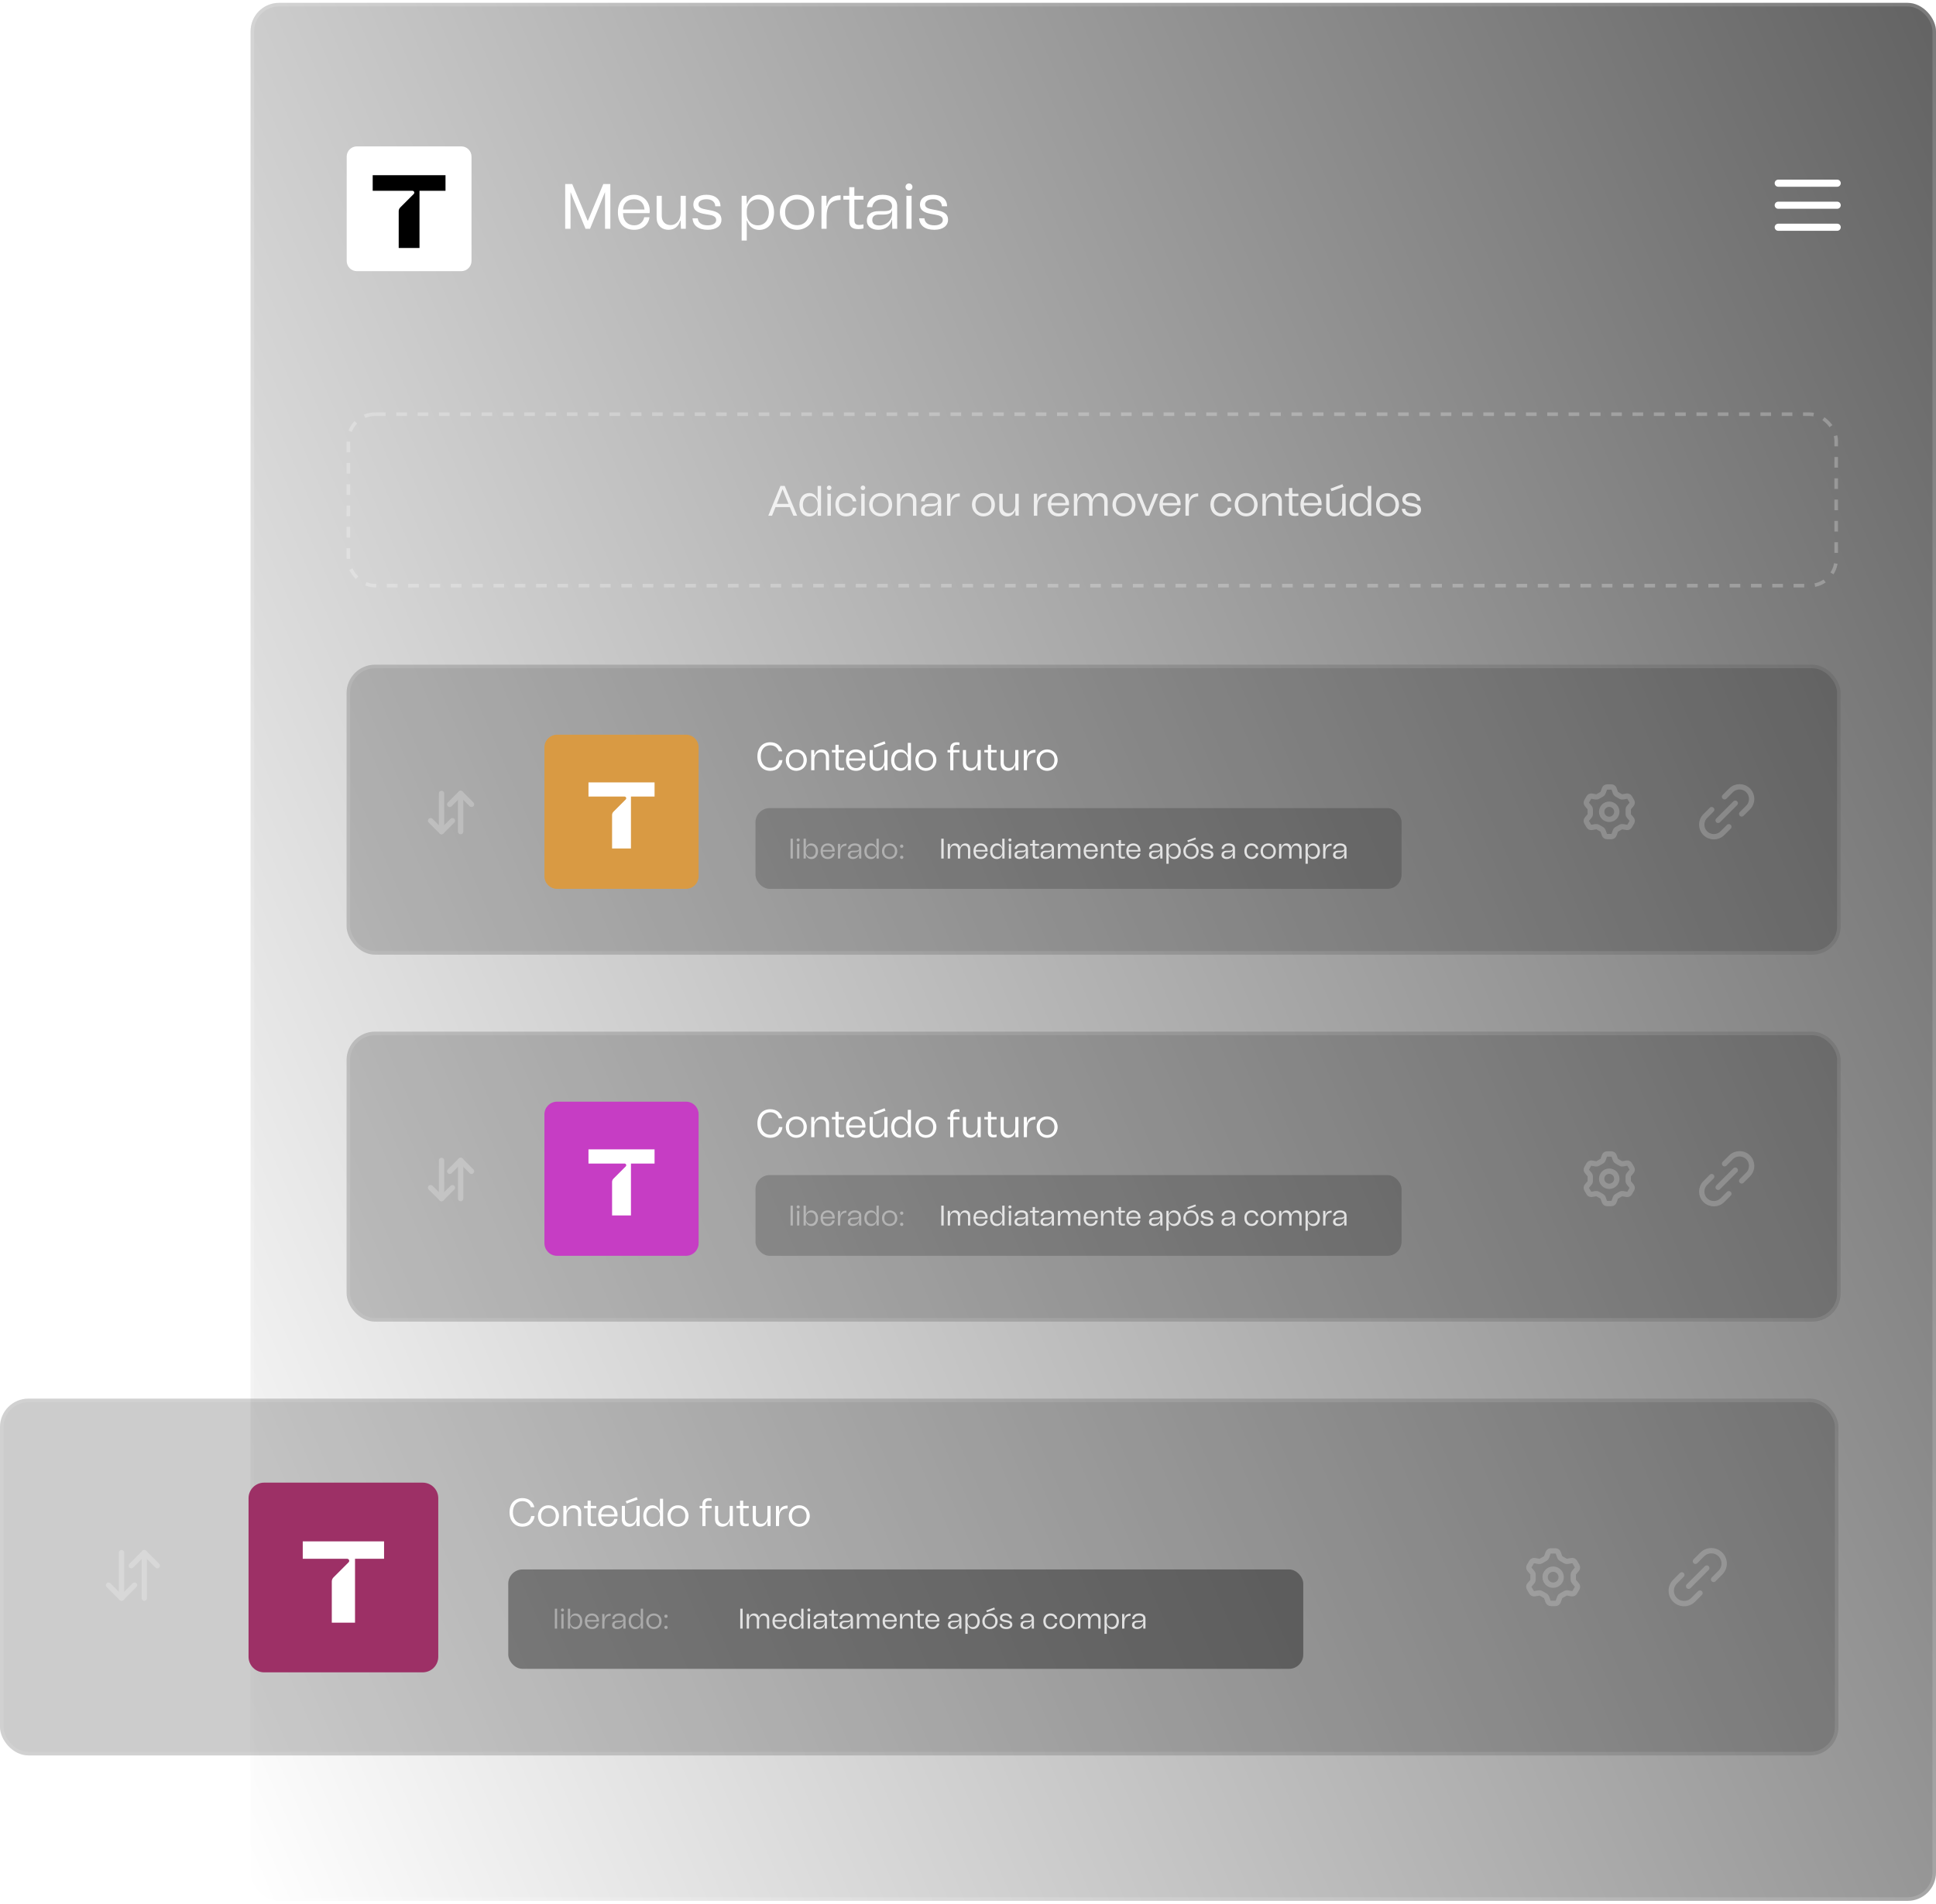 <svg width="545" height="536" viewBox="0 0 545 536" fill="none" xmlns="http://www.w3.org/2000/svg">
<g filter="url(#filter0_b_1280_5120)">
<rect x="70.541" y="0.805" width="474.459" height="534.371" rx="8" fill="url(#paint0_linear_1280_5120)" fill-opacity="0.9"/>
<rect x="71.041" y="1.305" width="473.459" height="533.371" rx="7.5" stroke="white" stroke-opacity="0.15"/>
</g>
<g filter="url(#filter1_b_1280_5120)">
<rect x="97.568" y="187.139" width="420.589" height="81.638" rx="8" fill="black" fill-opacity="0.2"/>
<rect x="98.068" y="187.639" width="419.589" height="80.638" rx="7.5" stroke="white" stroke-opacity="0.1"/>
</g>
<path d="M193.105 206.85H156.821C154.855 206.85 153.262 208.444 153.262 210.41V246.693C153.262 248.659 154.855 250.252 156.821 250.252H193.105C195.07 250.252 196.664 248.659 196.664 246.693V210.41C196.664 208.444 195.07 206.85 193.105 206.85Z" fill="#D99A43"/>
<path d="M184.263 220.285V224.271H177.62V225.599H177.619V238.886H172.305V234.602L172.306 234.601V229.469C172.306 229.118 172.446 228.781 172.694 228.533L176.154 225.072C176.242 224.984 176.291 224.865 176.291 224.74C176.291 224.481 176.081 224.271 175.822 224.271H165.662V220.285H184.263V220.285Z" fill="white"/>
<path d="M216.845 217.026C218.825 217.026 220.057 215.728 220.277 214.023H219.309C219.111 215.178 218.264 216.168 216.845 216.168C215.25 216.168 214.161 214.925 214.161 212.967C214.161 211.009 215.25 209.832 216.845 209.832C218.099 209.832 218.913 210.569 219.221 211.537H220.211C219.859 210.052 218.66 208.974 216.845 208.974C214.689 208.974 213.215 210.481 213.215 212.967C213.215 215.453 214.689 217.026 216.845 217.026ZM224.163 217.026C225.714 217.026 227.122 215.86 227.122 213.99C227.122 212.164 225.714 210.998 224.163 210.998C222.612 210.998 221.204 212.164 221.204 213.99C221.204 215.86 222.612 217.026 224.163 217.026ZM222.106 213.99C222.106 212.626 222.953 211.79 224.163 211.79C225.373 211.79 226.22 212.626 226.22 213.99C226.22 215.387 225.373 216.234 224.163 216.234C222.953 216.234 222.106 215.387 222.106 213.99ZM228.363 216.85H229.254V213.924C229.254 212.659 229.969 211.812 231.003 211.812C232.015 211.812 232.499 212.329 232.499 213.286V216.85H233.379V213.077C233.379 211.834 232.565 210.998 231.333 210.998C230.343 210.998 229.628 211.559 229.32 212.571H229.254L229.199 211.174H228.363V216.85ZM234.181 211.834H235.193V215.409C235.193 216.52 235.655 216.905 236.81 216.905C237.085 216.905 237.371 216.861 237.635 216.795V216.091C237.349 216.157 237.107 216.19 236.887 216.19C236.304 216.19 236.073 215.948 236.073 215.332V211.834H237.635V211.174H236.073V209.689H235.193V211.174H234.181V211.834ZM240.975 217.026C242.383 217.026 243.428 216.157 243.593 214.859H242.691C242.526 215.64 241.921 216.256 240.975 216.256C239.875 216.256 239.061 215.53 239.039 214.155H243.615C243.626 214.012 243.637 213.88 243.637 213.748C243.637 212.142 242.493 210.998 240.953 210.998C239.303 210.998 238.159 212.087 238.159 213.99C238.159 216.036 239.336 217.026 240.975 217.026ZM239.039 213.539C239.116 212.373 239.897 211.768 240.92 211.768C242.009 211.768 242.669 212.472 242.735 213.539H239.039ZM246.869 217.026C247.859 217.026 248.574 216.465 248.882 215.453H248.948L249.003 216.85H249.839V211.174H248.948V214.1C248.948 215.365 248.255 216.212 247.221 216.212C246.308 216.212 245.703 215.596 245.703 214.661V211.174H244.823V214.947C244.823 216.19 245.637 217.026 246.869 217.026ZM245.934 209.854L246.187 210.514L249.278 209.403L249.014 208.699L245.934 209.854ZM250.861 214.023C250.861 215.838 251.884 217.048 253.424 217.048C254.403 217.048 255.151 216.476 255.514 215.442H255.558L255.602 216.85H256.438V209.15H255.558V212.604H255.514C255.151 211.57 254.403 210.998 253.424 210.998C251.884 210.998 250.861 212.208 250.861 214.023ZM251.752 214.023C251.752 212.681 252.511 211.79 253.655 211.79C254.799 211.79 255.558 212.681 255.558 213.737V214.309C255.558 215.365 254.799 216.256 253.655 216.256C252.511 216.256 251.752 215.365 251.752 214.023ZM260.639 217.026C262.19 217.026 263.598 215.86 263.598 213.99C263.598 212.164 262.19 210.998 260.639 210.998C259.088 210.998 257.68 212.164 257.68 213.99C257.68 215.86 259.088 217.026 260.639 217.026ZM258.582 213.99C258.582 212.626 259.429 211.79 260.639 211.79C261.849 211.79 262.696 212.626 262.696 213.99C262.696 215.387 261.849 216.234 260.639 216.234C259.429 216.234 258.582 215.387 258.582 213.99ZM267.506 216.85H268.386V211.834H270.091V211.174H268.364V210.789C268.364 209.986 268.749 209.7 269.398 209.7C269.607 209.7 269.838 209.722 270.091 209.777V209.062C269.816 209.007 269.552 208.985 269.31 208.985C268.221 208.985 267.506 209.535 267.506 210.679V211.174H266.736V211.834H267.506V216.85ZM273.11 217.026C274.1 217.026 274.815 216.465 275.123 215.453H275.189L275.244 216.85H276.08V211.174H275.189V214.1C275.189 215.365 274.496 216.212 273.462 216.212C272.549 216.212 271.944 215.596 271.944 214.661V211.174H271.064V214.947C271.064 216.19 271.878 217.026 273.11 217.026ZM277.097 211.834H278.109V215.409C278.109 216.52 278.571 216.905 279.726 216.905C280.001 216.905 280.287 216.861 280.551 216.795V216.091C280.265 216.157 280.023 216.19 279.803 216.19C279.22 216.19 278.989 215.948 278.989 215.332V211.834H280.551V211.174H278.989V209.689H278.109V211.174H277.097V211.834ZM283.728 217.026C284.718 217.026 285.433 216.465 285.741 215.453H285.807L285.862 216.85H286.698V211.174H285.807V214.1C285.807 215.365 285.114 216.212 284.08 216.212C283.167 216.212 282.562 215.596 282.562 214.661V211.174H281.682V214.947C281.682 216.19 282.496 217.026 283.728 217.026ZM288.211 216.85H289.091V214.826C289.091 213.759 289.278 212.978 289.762 212.494C290.147 212.109 290.708 211.911 291.5 211.878V211.086C290.092 211.086 289.388 211.713 289.135 212.923H289.091L289.058 211.174H288.211V216.85ZM294.77 217.026C296.321 217.026 297.729 215.86 297.729 213.99C297.729 212.164 296.321 210.998 294.77 210.998C293.219 210.998 291.811 212.164 291.811 213.99C291.811 215.86 293.219 217.026 294.77 217.026ZM292.713 213.99C292.713 212.626 293.56 211.79 294.77 211.79C295.98 211.79 296.827 212.626 296.827 213.99C296.827 215.387 295.98 216.234 294.77 216.234C293.56 216.234 292.713 215.387 292.713 213.99Z" fill="white"/>
<rect opacity="0.2" x="212.676" y="227.518" width="181.876" height="22.735" rx="4" fill="black" fill-opacity="0.9"/>
<path opacity="0.4" d="M222.551 236.118V241.718H223.191V236.118H222.551ZM224.372 237.59V241.718H225.012V237.59H224.372ZM224.26 236.478C224.26 236.718 224.452 236.91 224.692 236.91C224.932 236.91 225.124 236.718 225.124 236.478C225.124 236.238 224.932 236.046 224.692 236.046C224.452 236.046 224.26 236.238 224.26 236.478ZM226.219 241.718H226.827L226.859 240.694H226.891C227.155 241.446 227.699 241.862 228.411 241.862C229.531 241.862 230.275 240.982 230.275 239.662C230.275 238.342 229.531 237.462 228.411 237.462C227.699 237.462 227.155 237.878 226.891 238.63H226.859V236.118H226.219V241.718ZM226.859 239.87V239.454C226.859 238.686 227.411 238.038 228.243 238.038C229.075 238.038 229.627 238.686 229.627 239.662C229.627 240.638 229.075 241.286 228.243 241.286C227.411 241.286 226.859 240.638 226.859 239.87ZM233.05 241.846C234.074 241.846 234.834 241.214 234.954 240.27H234.298C234.178 240.838 233.738 241.286 233.05 241.286C232.25 241.286 231.658 240.758 231.642 239.758H234.97C234.978 239.654 234.986 239.558 234.986 239.462C234.986 238.294 234.154 237.462 233.034 237.462C231.834 237.462 231.002 238.254 231.002 239.638C231.002 241.126 231.858 241.846 233.05 241.846ZM231.642 239.31C231.698 238.462 232.266 238.022 233.01 238.022C233.802 238.022 234.282 238.534 234.33 239.31H231.642ZM235.887 241.718H236.527V240.246C236.527 239.47 236.663 238.902 237.015 238.55C237.295 238.27 237.703 238.126 238.279 238.102V237.526C237.255 237.526 236.743 237.982 236.559 238.862H236.527L236.503 237.59H235.887V241.718ZM240.093 241.846C240.973 241.846 241.629 241.358 241.789 240.582H241.821L241.853 241.718H242.461V238.886C242.461 237.99 241.781 237.462 240.629 237.462C239.525 237.462 238.773 238.062 238.685 239.014H239.341C239.437 238.382 239.933 238.022 240.621 238.022C241.541 238.022 241.821 238.51 241.821 238.87C241.821 239.43 241.397 239.51 240.653 239.51H240.165C239.205 239.51 238.669 239.934 238.669 240.702C238.669 241.406 239.245 241.846 240.093 241.846ZM239.349 240.614C239.349 240.182 239.637 239.942 240.149 239.942H240.653C241.389 239.942 241.733 239.782 241.789 239.422H241.821V239.886C241.821 240.55 241.213 241.302 240.237 241.302C239.613 241.302 239.349 241.038 239.349 240.614ZM243.324 239.662C243.324 240.982 244.068 241.862 245.188 241.862C245.9 241.862 246.444 241.446 246.708 240.694H246.74L246.772 241.718H247.38V236.118H246.74V238.63H246.708C246.444 237.878 245.9 237.462 245.188 237.462C244.068 237.462 243.324 238.342 243.324 239.662ZM243.972 239.662C243.972 238.686 244.524 238.038 245.356 238.038C246.188 238.038 246.74 238.686 246.74 239.454V239.87C246.74 240.638 246.188 241.286 245.356 241.286C244.524 241.286 243.972 240.638 243.972 239.662ZM250.435 241.846C251.563 241.846 252.587 240.998 252.587 239.638C252.587 238.31 251.563 237.462 250.435 237.462C249.307 237.462 248.283 238.31 248.283 239.638C248.283 240.998 249.307 241.846 250.435 241.846ZM248.939 239.638C248.939 238.646 249.555 238.038 250.435 238.038C251.315 238.038 251.931 238.646 251.931 239.638C251.931 240.654 251.315 241.27 250.435 241.27C249.555 241.27 248.939 240.654 248.939 239.638ZM253.825 238.694C254.105 238.694 254.305 238.502 254.305 238.222C254.305 237.966 254.105 237.774 253.825 237.774C253.569 237.774 253.369 237.966 253.369 238.222C253.369 238.502 253.569 238.694 253.825 238.694ZM253.369 241.366C253.369 241.646 253.569 241.838 253.825 241.838C254.105 241.838 254.305 241.646 254.305 241.366C254.305 241.11 254.105 240.918 253.825 240.918C253.569 240.918 253.369 241.11 253.369 241.366Z" fill="white"/>
<path opacity="0.8" d="M264.978 236.118V241.718H265.65V236.118H264.978ZM266.803 241.718H267.451V239.55C267.451 238.582 267.971 238.054 268.627 238.054C269.243 238.054 269.651 238.502 269.651 239.182V241.718H270.291V239.59C270.291 238.67 270.763 238.054 271.475 238.054C272.091 238.054 272.499 238.502 272.499 239.182V241.718H273.139V238.974C273.139 238.07 272.579 237.462 271.731 237.462C271.043 237.462 270.515 237.862 270.307 238.59H270.251C270.115 237.902 269.603 237.462 268.883 237.462C268.195 237.462 267.699 237.862 267.491 238.59H267.451L267.403 237.59H266.795L266.803 241.718ZM276.094 241.846C277.118 241.846 277.878 241.214 277.998 240.27H277.342C277.222 240.838 276.782 241.286 276.094 241.286C275.294 241.286 274.702 240.758 274.686 239.758H278.014C278.022 239.654 278.03 239.558 278.03 239.462C278.03 238.294 277.198 237.462 276.078 237.462C274.878 237.462 274.046 238.254 274.046 239.638C274.046 241.126 274.902 241.846 276.094 241.846ZM274.686 239.31C274.742 238.462 275.31 238.022 276.054 238.022C276.846 238.022 277.326 238.534 277.374 239.31H274.686ZM278.732 239.662C278.732 240.982 279.476 241.862 280.596 241.862C281.308 241.862 281.852 241.446 282.116 240.694H282.148L282.18 241.718H282.788V236.118H282.148V238.63H282.116C281.852 237.878 281.308 237.462 280.596 237.462C279.476 237.462 278.732 238.342 278.732 239.662ZM279.38 239.662C279.38 238.686 279.932 238.038 280.764 238.038C281.596 238.038 282.148 238.686 282.148 239.454V239.87C282.148 240.638 281.596 241.286 280.764 241.286C279.932 241.286 279.38 240.638 279.38 239.662ZM283.987 237.59V241.718H284.627V237.59H283.987ZM283.875 236.478C283.875 236.718 284.067 236.91 284.307 236.91C284.547 236.91 284.739 236.718 284.739 236.478C284.739 236.238 284.547 236.046 284.307 236.046C284.067 236.046 283.875 236.238 283.875 236.478ZM287.019 241.846C287.899 241.846 288.555 241.358 288.715 240.582H288.747L288.779 241.718H289.387V238.886C289.387 237.99 288.707 237.462 287.555 237.462C286.451 237.462 285.699 238.062 285.611 239.014H286.267C286.363 238.382 286.859 238.022 287.547 238.022C288.467 238.022 288.747 238.51 288.747 238.87C288.747 239.43 288.323 239.51 287.579 239.51H287.091C286.131 239.51 285.595 239.934 285.595 240.702C285.595 241.406 286.171 241.846 287.019 241.846ZM286.275 240.614C286.275 240.182 286.563 239.942 287.075 239.942H287.579C288.315 239.942 288.659 239.782 288.715 239.422H288.747V239.886C288.747 240.55 288.139 241.302 287.163 241.302C286.539 241.302 286.275 241.038 286.275 240.614ZM289.973 238.07H290.709V240.67C290.709 241.478 291.045 241.758 291.885 241.758C292.085 241.758 292.293 241.726 292.485 241.678V241.166C292.277 241.214 292.101 241.238 291.941 241.238C291.517 241.238 291.349 241.062 291.349 240.614V238.07H292.485V237.59H291.349V236.51H290.709V237.59H289.973V238.07ZM294.335 241.846C295.215 241.846 295.871 241.358 296.031 240.582H296.063L296.095 241.718H296.703V238.886C296.703 237.99 296.023 237.462 294.871 237.462C293.767 237.462 293.015 238.062 292.927 239.014H293.583C293.679 238.382 294.175 238.022 294.863 238.022C295.783 238.022 296.063 238.51 296.063 238.87C296.063 239.43 295.639 239.51 294.895 239.51H294.407C293.447 239.51 292.911 239.934 292.911 240.702C292.911 241.406 293.487 241.846 294.335 241.846ZM293.591 240.614C293.591 240.182 293.879 239.942 294.391 239.942H294.895C295.631 239.942 295.975 239.782 296.031 239.422H296.063V239.886C296.063 240.55 295.455 241.302 294.479 241.302C293.855 241.302 293.591 241.038 293.591 240.614ZM297.814 241.718H298.462V239.55C298.462 238.582 298.982 238.054 299.638 238.054C300.254 238.054 300.662 238.502 300.662 239.182V241.718H301.302V239.59C301.302 238.67 301.774 238.054 302.486 238.054C303.102 238.054 303.51 238.502 303.51 239.182V241.718H304.15V238.974C304.15 238.07 303.59 237.462 302.742 237.462C302.054 237.462 301.526 237.862 301.318 238.59H301.262C301.126 237.902 300.614 237.462 299.894 237.462C299.206 237.462 298.71 237.862 298.502 238.59H298.462L298.414 237.59H297.806L297.814 241.718ZM307.105 241.846C308.129 241.846 308.889 241.214 309.009 240.27H308.353C308.233 240.838 307.793 241.286 307.105 241.286C306.305 241.286 305.713 240.758 305.697 239.758H309.025C309.033 239.654 309.041 239.558 309.041 239.462C309.041 238.294 308.209 237.462 307.089 237.462C305.889 237.462 305.057 238.254 305.057 239.638C305.057 241.126 305.913 241.846 307.105 241.846ZM305.697 239.31C305.753 238.462 306.321 238.022 307.065 238.022C307.857 238.022 308.337 238.534 308.385 239.31H305.697ZM309.942 241.718H310.59V239.59C310.59 238.67 311.11 238.054 311.862 238.054C312.598 238.054 312.95 238.43 312.95 239.126V241.718H313.59V238.974C313.59 238.07 312.998 237.462 312.102 237.462C311.382 237.462 310.862 237.87 310.638 238.606H310.59L310.55 237.59H309.942V241.718ZM314.174 238.07H314.91V240.67C314.91 241.478 315.246 241.758 316.086 241.758C316.286 241.758 316.494 241.726 316.686 241.678V241.166C316.478 241.214 316.302 241.238 316.142 241.238C315.718 241.238 315.55 241.062 315.55 240.614V238.07H316.686V237.59H315.55V236.51H314.91V237.59H314.174V238.07ZM319.115 241.846C320.139 241.846 320.899 241.214 321.019 240.27H320.363C320.243 240.838 319.803 241.286 319.115 241.286C318.315 241.286 317.723 240.758 317.707 239.758H321.035C321.043 239.654 321.051 239.558 321.051 239.462C321.051 238.294 320.219 237.462 319.099 237.462C317.899 237.462 317.067 238.254 317.067 239.638C317.067 241.126 317.923 241.846 319.115 241.846ZM317.707 239.31C317.763 238.462 318.331 238.022 319.075 238.022C319.867 238.022 320.347 238.534 320.395 239.31H317.707ZM324.877 241.846C325.757 241.846 326.413 241.358 326.573 240.582H326.605L326.637 241.718H327.245V238.886C327.245 237.99 326.565 237.462 325.413 237.462C324.309 237.462 323.557 238.062 323.469 239.014H324.125C324.221 238.382 324.717 238.022 325.405 238.022C326.325 238.022 326.605 238.51 326.605 238.87C326.605 239.43 326.181 239.51 325.437 239.51H324.949C323.989 239.51 323.453 239.934 323.453 240.702C323.453 241.406 324.029 241.846 324.877 241.846ZM324.133 240.614C324.133 240.182 324.421 239.942 324.933 239.942H325.437C326.173 239.942 326.517 239.782 326.573 239.422H326.605V239.886C326.605 240.55 325.997 241.302 325.021 241.302C324.397 241.302 324.133 241.038 324.133 240.614ZM328.347 243.19H328.987V240.694H329.019C329.283 241.446 329.827 241.862 330.539 241.862C331.659 241.862 332.403 240.982 332.403 239.662C332.403 238.342 331.659 237.462 330.539 237.462C329.827 237.462 329.283 237.878 329.019 238.63H328.987L328.955 237.59H328.347V243.19ZM328.987 239.87V239.454C328.987 238.686 329.539 238.038 330.371 238.038C331.203 238.038 331.755 238.686 331.755 239.662C331.755 240.638 331.203 241.286 330.371 241.286C329.539 241.286 328.987 240.638 328.987 239.87ZM335.282 241.846C336.41 241.846 337.434 240.998 337.434 239.638C337.434 238.31 336.41 237.462 335.282 237.462C334.154 237.462 333.13 238.31 333.13 239.638C333.13 240.998 334.154 241.846 335.282 241.846ZM333.786 239.638C333.786 238.646 334.402 238.038 335.282 238.038C336.162 238.038 336.778 238.646 336.778 239.638C336.778 240.654 336.162 241.27 335.282 241.27C334.402 241.27 333.786 240.654 333.786 239.638ZM334.25 236.63L334.434 237.11L336.682 236.302L336.49 235.79L334.25 236.63ZM339.865 241.846C340.913 241.846 341.577 241.358 341.577 240.59C341.577 239.742 340.849 239.526 340.121 239.39L339.657 239.302C339.129 239.206 338.705 239.078 338.705 238.67C338.705 238.27 339.073 238.022 339.713 238.022C340.369 238.022 340.801 238.358 340.801 238.902H341.457C341.457 238.014 340.769 237.462 339.713 237.462C338.673 237.462 338.065 237.934 338.065 238.694C338.065 239.534 338.793 239.742 339.513 239.87L340.017 239.958C340.521 240.046 340.921 240.198 340.921 240.614C340.921 241.03 340.513 241.286 339.865 241.286C339.113 241.286 338.673 240.974 338.617 240.406H337.961C338.017 241.318 338.705 241.846 339.865 241.846ZM345.289 241.846C346.169 241.846 346.825 241.358 346.985 240.582H347.017L347.049 241.718H347.657V238.886C347.657 237.99 346.977 237.462 345.825 237.462C344.721 237.462 343.969 238.062 343.881 239.014H344.537C344.633 238.382 345.129 238.022 345.817 238.022C346.737 238.022 347.017 238.51 347.017 238.87C347.017 239.43 346.593 239.51 345.849 239.51H345.361C344.401 239.51 343.865 239.934 343.865 240.702C343.865 241.406 344.441 241.846 345.289 241.846ZM344.545 240.614C344.545 240.182 344.833 239.942 345.345 239.942H345.849C346.585 239.942 346.929 239.782 346.985 239.422H347.017V239.886C347.017 240.55 346.409 241.302 345.433 241.302C344.809 241.302 344.545 241.038 344.545 240.614ZM352.316 241.846C353.38 241.846 354.14 241.198 354.236 240.214H353.572C353.492 240.83 353.02 241.27 352.316 241.27C351.492 241.27 350.956 240.574 350.956 239.606C350.956 238.662 351.492 238.038 352.316 238.038C353.004 238.038 353.468 238.422 353.564 239.014H354.228C354.092 238.078 353.348 237.462 352.316 237.462C351.108 237.462 350.3 238.326 350.3 239.622C350.3 240.958 351.108 241.846 352.316 241.846ZM357.013 241.846C358.141 241.846 359.165 240.998 359.165 239.638C359.165 238.31 358.141 237.462 357.013 237.462C355.885 237.462 354.861 238.31 354.861 239.638C354.861 240.998 355.885 241.846 357.013 241.846ZM355.517 239.638C355.517 238.646 356.133 238.038 357.013 238.038C357.893 238.038 358.509 238.646 358.509 239.638C358.509 240.654 357.893 241.27 357.013 241.27C356.133 241.27 355.517 240.654 355.517 239.638ZM360.074 241.718H360.722V239.55C360.722 238.582 361.242 238.054 361.898 238.054C362.514 238.054 362.922 238.502 362.922 239.182V241.718H363.562V239.59C363.562 238.67 364.034 238.054 364.746 238.054C365.362 238.054 365.77 238.502 365.77 239.182V241.718H366.41V238.974C366.41 238.07 365.85 237.462 365.002 237.462C364.314 237.462 363.786 237.862 363.578 238.59H363.522C363.386 237.902 362.874 237.462 362.154 237.462C361.466 237.462 360.97 237.862 360.762 238.59H360.722L360.674 237.59H360.066L360.074 241.718ZM367.518 243.19H368.158V240.694H368.19C368.454 241.446 368.998 241.862 369.71 241.862C370.83 241.862 371.574 240.982 371.574 239.662C371.574 238.342 370.83 237.462 369.71 237.462C368.998 237.462 368.454 237.878 368.19 238.63H368.158L368.126 237.59H367.518V243.19ZM368.158 239.87V239.454C368.158 238.686 368.71 238.038 369.542 238.038C370.374 238.038 370.926 238.686 370.926 239.662C370.926 240.638 370.374 241.286 369.542 241.286C368.71 241.286 368.158 240.638 368.158 239.87ZM372.477 241.718H373.117V240.246C373.117 239.47 373.253 238.902 373.605 238.55C373.885 238.27 374.293 238.126 374.869 238.102V237.526C373.845 237.526 373.333 237.982 373.149 238.862H373.117L373.093 237.59H372.477V241.718ZM376.682 241.846C377.562 241.846 378.218 241.358 378.378 240.582H378.41L378.442 241.718H379.05V238.886C379.05 237.99 378.37 237.462 377.218 237.462C376.114 237.462 375.362 238.062 375.274 239.014H375.93C376.026 238.382 376.522 238.022 377.21 238.022C378.13 238.022 378.41 238.51 378.41 238.87C378.41 239.43 377.986 239.51 377.242 239.51H376.754C375.794 239.51 375.258 239.934 375.258 240.702C375.258 241.406 375.834 241.846 376.682 241.846ZM375.938 240.614C375.938 240.182 376.226 239.942 376.738 239.942H377.242C377.978 239.942 378.322 239.782 378.378 239.422H378.41V239.886C378.41 240.55 377.802 241.302 376.826 241.302C376.202 241.302 375.938 241.038 375.938 240.614Z" fill="white"/>
<g opacity="0.2">
<path fill-rule="evenodd" clip-rule="evenodd" d="M453.634 221.573C453.961 221.573 454.253 221.779 454.363 222.087L454.757 223.184C454.82 223.356 454.941 223.501 455.1 223.593L456.268 224.268C456.427 224.359 456.613 224.392 456.793 224.359L457.941 224.152C458.263 224.094 458.587 224.244 458.751 224.527L459.371 225.597C459.536 225.88 459.505 226.236 459.294 226.486L458.541 227.376C458.422 227.516 458.357 227.694 458.357 227.877V229.226C458.357 229.41 458.422 229.587 458.541 229.727L459.294 230.617C459.505 230.867 459.536 231.223 459.371 231.506L458.751 232.576C458.588 232.859 458.264 233.009 457.942 232.951L456.794 232.744C456.614 232.711 456.428 232.744 456.269 232.835L455.101 233.51C454.942 233.602 454.821 233.747 454.758 233.919L454.364 235.017C454.254 235.325 453.961 235.53 453.634 235.53H452.393C452.066 235.53 451.774 235.324 451.664 235.017L451.27 233.919C451.207 233.747 451.086 233.602 450.928 233.51L449.759 232.835C449.6 232.744 449.414 232.711 449.234 232.744L448.086 232.951C447.764 233.01 447.44 232.859 447.276 232.576L446.656 231.506C446.491 231.223 446.522 230.867 446.733 230.617L447.486 229.727C447.605 229.587 447.67 229.41 447.67 229.226V227.877C447.67 227.694 447.605 227.516 447.486 227.376L446.741 226.486C446.53 226.236 446.499 225.88 446.663 225.597L447.284 224.527C447.447 224.244 447.771 224.094 448.093 224.152L449.241 224.359C449.421 224.392 449.607 224.359 449.766 224.268L450.935 223.593C451.093 223.501 451.214 223.356 451.277 223.184L451.671 222.087C451.78 221.781 452.069 221.576 452.393 221.573H453.634Z" stroke="white" stroke-width="1.5" stroke-linecap="round" stroke-linejoin="round"/>
<path fill-rule="evenodd" clip-rule="evenodd" d="M453.013 230.684C454.191 230.684 455.145 229.729 455.145 228.551C455.145 227.374 454.191 226.419 453.013 226.419C451.836 226.419 450.881 227.374 450.881 228.551C450.881 229.729 451.836 230.684 453.013 230.684Z" stroke="white" stroke-width="1.5" stroke-linecap="round" stroke-linejoin="round"/>
</g>
<g opacity="0.2">
<path d="M490.3 229.155L492.108 227.346C493.439 226.015 493.439 223.856 492.108 222.523V222.523C490.776 221.192 488.617 221.192 487.285 222.523L485.477 224.331" stroke="white" stroke-width="1.5" stroke-linecap="round" stroke-linejoin="round"/>
<path d="M483.669 230.962L488.49 226.141" stroke="white" stroke-width="1.5" stroke-linecap="round" stroke-linejoin="round"/>
<path d="M481.86 227.948L480.051 229.757C478.72 231.088 478.72 233.247 480.051 234.58V234.58C481.383 235.911 483.542 235.911 484.874 234.58L486.683 232.772" stroke="white" stroke-width="1.5" stroke-linecap="round" stroke-linejoin="round"/>
</g>
<g opacity="0.23">
<path d="M129.671 223.385V234.132" stroke="white" stroke-width="1.5" stroke-linecap="round" stroke-linejoin="round"/>
<path d="M126.6 226.456L129.67 223.385L132.741 226.456" stroke="white" stroke-width="1.5" stroke-linecap="round" stroke-linejoin="round"/>
<path d="M124.292 234.132V223.385" stroke="white" stroke-width="1.5" stroke-linecap="round" stroke-linejoin="round"/>
<path d="M127.363 231.061L124.293 234.132L121.222 231.061" stroke="white" stroke-width="1.5" stroke-linecap="round" stroke-linejoin="round"/>
</g>
<g filter="url(#filter2_b_1280_5120)">
<rect x="97.568" y="290.459" width="420.589" height="81.638" rx="8" fill="black" fill-opacity="0.2"/>
<rect x="98.068" y="290.959" width="419.589" height="80.638" rx="7.5" stroke="white" stroke-opacity="0.1"/>
</g>
<path d="M193.105 310.169H156.821C154.855 310.169 153.262 311.763 153.262 313.729V350.012C153.262 351.978 154.855 353.572 156.821 353.572H193.105C195.07 353.572 196.664 351.978 196.664 350.012V313.729C196.664 311.763 195.07 310.169 193.105 310.169Z" fill="#C63DC4"/>
<path d="M184.263 323.604V327.59H177.62V328.918H177.619V342.205H172.305V337.922L172.306 337.92V332.788C172.306 332.437 172.446 332.1 172.694 331.852L176.154 328.392C176.242 328.304 176.291 328.184 176.291 328.06C176.291 327.8 176.081 327.59 175.822 327.59H165.662V323.604H184.263V323.604Z" fill="white"/>
<path d="M216.845 320.345C218.825 320.345 220.057 319.047 220.277 317.342H219.309C219.111 318.497 218.264 319.487 216.845 319.487C215.25 319.487 214.161 318.244 214.161 316.286C214.161 314.328 215.25 313.151 216.845 313.151C218.099 313.151 218.913 313.888 219.221 314.856H220.211C219.859 313.371 218.66 312.293 216.845 312.293C214.689 312.293 213.215 313.8 213.215 316.286C213.215 318.772 214.689 320.345 216.845 320.345ZM224.163 320.345C225.714 320.345 227.122 319.179 227.122 317.309C227.122 315.483 225.714 314.317 224.163 314.317C222.612 314.317 221.204 315.483 221.204 317.309C221.204 319.179 222.612 320.345 224.163 320.345ZM222.106 317.309C222.106 315.945 222.953 315.109 224.163 315.109C225.373 315.109 226.22 315.945 226.22 317.309C226.22 318.706 225.373 319.553 224.163 319.553C222.953 319.553 222.106 318.706 222.106 317.309ZM228.363 320.169H229.254V317.243C229.254 315.978 229.969 315.131 231.003 315.131C232.015 315.131 232.499 315.648 232.499 316.605V320.169H233.379V316.396C233.379 315.153 232.565 314.317 231.333 314.317C230.343 314.317 229.628 314.878 229.32 315.89H229.254L229.199 314.493H228.363V320.169ZM234.181 315.153H235.193V318.728C235.193 319.839 235.655 320.224 236.81 320.224C237.085 320.224 237.371 320.18 237.635 320.114V319.41C237.349 319.476 237.107 319.509 236.887 319.509C236.304 319.509 236.073 319.267 236.073 318.651V315.153H237.635V314.493H236.073V313.008H235.193V314.493H234.181V315.153ZM240.975 320.345C242.383 320.345 243.428 319.476 243.593 318.178H242.691C242.526 318.959 241.921 319.575 240.975 319.575C239.875 319.575 239.061 318.849 239.039 317.474H243.615C243.626 317.331 243.637 317.199 243.637 317.067C243.637 315.461 242.493 314.317 240.953 314.317C239.303 314.317 238.159 315.406 238.159 317.309C238.159 319.355 239.336 320.345 240.975 320.345ZM239.039 316.858C239.116 315.692 239.897 315.087 240.92 315.087C242.009 315.087 242.669 315.791 242.735 316.858H239.039ZM246.869 320.345C247.859 320.345 248.574 319.784 248.882 318.772H248.948L249.003 320.169H249.839V314.493H248.948V317.419C248.948 318.684 248.255 319.531 247.221 319.531C246.308 319.531 245.703 318.915 245.703 317.98V314.493H244.823V318.266C244.823 319.509 245.637 320.345 246.869 320.345ZM245.934 313.173L246.187 313.833L249.278 312.722L249.014 312.018L245.934 313.173ZM250.861 317.342C250.861 319.157 251.884 320.367 253.424 320.367C254.403 320.367 255.151 319.795 255.514 318.761H255.558L255.602 320.169H256.438V312.469H255.558V315.923H255.514C255.151 314.889 254.403 314.317 253.424 314.317C251.884 314.317 250.861 315.527 250.861 317.342ZM251.752 317.342C251.752 316 252.511 315.109 253.655 315.109C254.799 315.109 255.558 316 255.558 317.056V317.628C255.558 318.684 254.799 319.575 253.655 319.575C252.511 319.575 251.752 318.684 251.752 317.342ZM260.639 320.345C262.19 320.345 263.598 319.179 263.598 317.309C263.598 315.483 262.19 314.317 260.639 314.317C259.088 314.317 257.68 315.483 257.68 317.309C257.68 319.179 259.088 320.345 260.639 320.345ZM258.582 317.309C258.582 315.945 259.429 315.109 260.639 315.109C261.849 315.109 262.696 315.945 262.696 317.309C262.696 318.706 261.849 319.553 260.639 319.553C259.429 319.553 258.582 318.706 258.582 317.309ZM267.506 320.169H268.386V315.153H270.091V314.493H268.364V314.108C268.364 313.305 268.749 313.019 269.398 313.019C269.607 313.019 269.838 313.041 270.091 313.096V312.381C269.816 312.326 269.552 312.304 269.31 312.304C268.221 312.304 267.506 312.854 267.506 313.998V314.493H266.736V315.153H267.506V320.169ZM273.11 320.345C274.1 320.345 274.815 319.784 275.123 318.772H275.189L275.244 320.169H276.08V314.493H275.189V317.419C275.189 318.684 274.496 319.531 273.462 319.531C272.549 319.531 271.944 318.915 271.944 317.98V314.493H271.064V318.266C271.064 319.509 271.878 320.345 273.11 320.345ZM277.097 315.153H278.109V318.728C278.109 319.839 278.571 320.224 279.726 320.224C280.001 320.224 280.287 320.18 280.551 320.114V319.41C280.265 319.476 280.023 319.509 279.803 319.509C279.22 319.509 278.989 319.267 278.989 318.651V315.153H280.551V314.493H278.989V313.008H278.109V314.493H277.097V315.153ZM283.728 320.345C284.718 320.345 285.433 319.784 285.741 318.772H285.807L285.862 320.169H286.698V314.493H285.807V317.419C285.807 318.684 285.114 319.531 284.08 319.531C283.167 319.531 282.562 318.915 282.562 317.98V314.493H281.682V318.266C281.682 319.509 282.496 320.345 283.728 320.345ZM288.211 320.169H289.091V318.145C289.091 317.078 289.278 316.297 289.762 315.813C290.147 315.428 290.708 315.23 291.5 315.197V314.405C290.092 314.405 289.388 315.032 289.135 316.242H289.091L289.058 314.493H288.211V320.169ZM294.77 320.345C296.321 320.345 297.729 319.179 297.729 317.309C297.729 315.483 296.321 314.317 294.77 314.317C293.219 314.317 291.811 315.483 291.811 317.309C291.811 319.179 293.219 320.345 294.77 320.345ZM292.713 317.309C292.713 315.945 293.56 315.109 294.77 315.109C295.98 315.109 296.827 315.945 296.827 317.309C296.827 318.706 295.98 319.553 294.77 319.553C293.56 319.553 292.713 318.706 292.713 317.309Z" fill="white"/>
<rect opacity="0.2" x="212.676" y="330.837" width="181.876" height="22.735" rx="4" fill="black" fill-opacity="0.9"/>
<path opacity="0.4" d="M222.551 339.438V345.038H223.191V339.438H222.551ZM224.372 340.91V345.038H225.012V340.91H224.372ZM224.26 339.798C224.26 340.038 224.452 340.23 224.692 340.23C224.932 340.23 225.124 340.038 225.124 339.798C225.124 339.558 224.932 339.366 224.692 339.366C224.452 339.366 224.26 339.558 224.26 339.798ZM226.219 345.038H226.827L226.859 344.014H226.891C227.155 344.766 227.699 345.182 228.411 345.182C229.531 345.182 230.275 344.302 230.275 342.982C230.275 341.662 229.531 340.782 228.411 340.782C227.699 340.782 227.155 341.198 226.891 341.95H226.859V339.438H226.219V345.038ZM226.859 343.19V342.774C226.859 342.006 227.411 341.358 228.243 341.358C229.075 341.358 229.627 342.006 229.627 342.982C229.627 343.958 229.075 344.606 228.243 344.606C227.411 344.606 226.859 343.958 226.859 343.19ZM233.05 345.166C234.074 345.166 234.834 344.534 234.954 343.59H234.298C234.178 344.158 233.738 344.606 233.05 344.606C232.25 344.606 231.658 344.078 231.642 343.078H234.97C234.978 342.974 234.986 342.878 234.986 342.782C234.986 341.614 234.154 340.782 233.034 340.782C231.834 340.782 231.002 341.574 231.002 342.958C231.002 344.446 231.858 345.166 233.05 345.166ZM231.642 342.63C231.698 341.782 232.266 341.342 233.01 341.342C233.802 341.342 234.282 341.854 234.33 342.63H231.642ZM235.887 345.038H236.527V343.566C236.527 342.79 236.663 342.222 237.015 341.87C237.295 341.59 237.703 341.446 238.279 341.422V340.846C237.255 340.846 236.743 341.302 236.559 342.182H236.527L236.503 340.91H235.887V345.038ZM240.093 345.166C240.973 345.166 241.629 344.678 241.789 343.902H241.821L241.853 345.038H242.461V342.206C242.461 341.31 241.781 340.782 240.629 340.782C239.525 340.782 238.773 341.382 238.685 342.334H239.341C239.437 341.702 239.933 341.342 240.621 341.342C241.541 341.342 241.821 341.83 241.821 342.19C241.821 342.75 241.397 342.83 240.653 342.83H240.165C239.205 342.83 238.669 343.254 238.669 344.022C238.669 344.726 239.245 345.166 240.093 345.166ZM239.349 343.934C239.349 343.502 239.637 343.262 240.149 343.262H240.653C241.389 343.262 241.733 343.102 241.789 342.742H241.821V343.206C241.821 343.87 241.213 344.622 240.237 344.622C239.613 344.622 239.349 344.358 239.349 343.934ZM243.324 342.982C243.324 344.302 244.068 345.182 245.188 345.182C245.9 345.182 246.444 344.766 246.708 344.014H246.74L246.772 345.038H247.38V339.438H246.74V341.95H246.708C246.444 341.198 245.9 340.782 245.188 340.782C244.068 340.782 243.324 341.662 243.324 342.982ZM243.972 342.982C243.972 342.006 244.524 341.358 245.356 341.358C246.188 341.358 246.74 342.006 246.74 342.774V343.19C246.74 343.958 246.188 344.606 245.356 344.606C244.524 344.606 243.972 343.958 243.972 342.982ZM250.435 345.166C251.563 345.166 252.587 344.318 252.587 342.958C252.587 341.63 251.563 340.782 250.435 340.782C249.307 340.782 248.283 341.63 248.283 342.958C248.283 344.318 249.307 345.166 250.435 345.166ZM248.939 342.958C248.939 341.966 249.555 341.358 250.435 341.358C251.315 341.358 251.931 341.966 251.931 342.958C251.931 343.974 251.315 344.59 250.435 344.59C249.555 344.59 248.939 343.974 248.939 342.958ZM253.825 342.014C254.105 342.014 254.305 341.822 254.305 341.542C254.305 341.286 254.105 341.094 253.825 341.094C253.569 341.094 253.369 341.286 253.369 341.542C253.369 341.822 253.569 342.014 253.825 342.014ZM253.369 344.686C253.369 344.966 253.569 345.158 253.825 345.158C254.105 345.158 254.305 344.966 254.305 344.686C254.305 344.43 254.105 344.238 253.825 344.238C253.569 344.238 253.369 344.43 253.369 344.686Z" fill="white"/>
<path opacity="0.8" d="M264.978 339.438V345.038H265.65V339.438H264.978ZM266.803 345.038H267.451V342.87C267.451 341.902 267.971 341.374 268.627 341.374C269.243 341.374 269.651 341.822 269.651 342.502V345.038H270.291V342.91C270.291 341.99 270.763 341.374 271.475 341.374C272.091 341.374 272.499 341.822 272.499 342.502V345.038H273.139V342.294C273.139 341.39 272.579 340.782 271.731 340.782C271.043 340.782 270.515 341.182 270.307 341.91H270.251C270.115 341.222 269.603 340.782 268.883 340.782C268.195 340.782 267.699 341.182 267.491 341.91H267.451L267.403 340.91H266.795L266.803 345.038ZM276.094 345.166C277.118 345.166 277.878 344.534 277.998 343.59H277.342C277.222 344.158 276.782 344.606 276.094 344.606C275.294 344.606 274.702 344.078 274.686 343.078H278.014C278.022 342.974 278.03 342.878 278.03 342.782C278.03 341.614 277.198 340.782 276.078 340.782C274.878 340.782 274.046 341.574 274.046 342.958C274.046 344.446 274.902 345.166 276.094 345.166ZM274.686 342.63C274.742 341.782 275.31 341.342 276.054 341.342C276.846 341.342 277.326 341.854 277.374 342.63H274.686ZM278.732 342.982C278.732 344.302 279.476 345.182 280.596 345.182C281.308 345.182 281.852 344.766 282.116 344.014H282.148L282.18 345.038H282.788V339.438H282.148V341.95H282.116C281.852 341.198 281.308 340.782 280.596 340.782C279.476 340.782 278.732 341.662 278.732 342.982ZM279.38 342.982C279.38 342.006 279.932 341.358 280.764 341.358C281.596 341.358 282.148 342.006 282.148 342.774V343.19C282.148 343.958 281.596 344.606 280.764 344.606C279.932 344.606 279.38 343.958 279.38 342.982ZM283.987 340.91V345.038H284.627V340.91H283.987ZM283.875 339.798C283.875 340.038 284.067 340.23 284.307 340.23C284.547 340.23 284.739 340.038 284.739 339.798C284.739 339.558 284.547 339.366 284.307 339.366C284.067 339.366 283.875 339.558 283.875 339.798ZM287.019 345.166C287.899 345.166 288.555 344.678 288.715 343.902H288.747L288.779 345.038H289.387V342.206C289.387 341.31 288.707 340.782 287.555 340.782C286.451 340.782 285.699 341.382 285.611 342.334H286.267C286.363 341.702 286.859 341.342 287.547 341.342C288.467 341.342 288.747 341.83 288.747 342.19C288.747 342.75 288.323 342.83 287.579 342.83H287.091C286.131 342.83 285.595 343.254 285.595 344.022C285.595 344.726 286.171 345.166 287.019 345.166ZM286.275 343.934C286.275 343.502 286.563 343.262 287.075 343.262H287.579C288.315 343.262 288.659 343.102 288.715 342.742H288.747V343.206C288.747 343.87 288.139 344.622 287.163 344.622C286.539 344.622 286.275 344.358 286.275 343.934ZM289.973 341.39H290.709V343.99C290.709 344.798 291.045 345.078 291.885 345.078C292.085 345.078 292.293 345.046 292.485 344.998V344.486C292.277 344.534 292.101 344.558 291.941 344.558C291.517 344.558 291.349 344.382 291.349 343.934V341.39H292.485V340.91H291.349V339.83H290.709V340.91H289.973V341.39ZM294.335 345.166C295.215 345.166 295.871 344.678 296.031 343.902H296.063L296.095 345.038H296.703V342.206C296.703 341.31 296.023 340.782 294.871 340.782C293.767 340.782 293.015 341.382 292.927 342.334H293.583C293.679 341.702 294.175 341.342 294.863 341.342C295.783 341.342 296.063 341.83 296.063 342.19C296.063 342.75 295.639 342.83 294.895 342.83H294.407C293.447 342.83 292.911 343.254 292.911 344.022C292.911 344.726 293.487 345.166 294.335 345.166ZM293.591 343.934C293.591 343.502 293.879 343.262 294.391 343.262H294.895C295.631 343.262 295.975 343.102 296.031 342.742H296.063V343.206C296.063 343.87 295.455 344.622 294.479 344.622C293.855 344.622 293.591 344.358 293.591 343.934ZM297.814 345.038H298.462V342.87C298.462 341.902 298.982 341.374 299.638 341.374C300.254 341.374 300.662 341.822 300.662 342.502V345.038H301.302V342.91C301.302 341.99 301.774 341.374 302.486 341.374C303.102 341.374 303.51 341.822 303.51 342.502V345.038H304.15V342.294C304.15 341.39 303.59 340.782 302.742 340.782C302.054 340.782 301.526 341.182 301.318 341.91H301.262C301.126 341.222 300.614 340.782 299.894 340.782C299.206 340.782 298.71 341.182 298.502 341.91H298.462L298.414 340.91H297.806L297.814 345.038ZM307.105 345.166C308.129 345.166 308.889 344.534 309.009 343.59H308.353C308.233 344.158 307.793 344.606 307.105 344.606C306.305 344.606 305.713 344.078 305.697 343.078H309.025C309.033 342.974 309.041 342.878 309.041 342.782C309.041 341.614 308.209 340.782 307.089 340.782C305.889 340.782 305.057 341.574 305.057 342.958C305.057 344.446 305.913 345.166 307.105 345.166ZM305.697 342.63C305.753 341.782 306.321 341.342 307.065 341.342C307.857 341.342 308.337 341.854 308.385 342.63H305.697ZM309.942 345.038H310.59V342.91C310.59 341.99 311.11 341.374 311.862 341.374C312.598 341.374 312.95 341.75 312.95 342.446V345.038H313.59V342.294C313.59 341.39 312.998 340.782 312.102 340.782C311.382 340.782 310.862 341.19 310.638 341.926H310.59L310.55 340.91H309.942V345.038ZM314.174 341.39H314.91V343.99C314.91 344.798 315.246 345.078 316.086 345.078C316.286 345.078 316.494 345.046 316.686 344.998V344.486C316.478 344.534 316.302 344.558 316.142 344.558C315.718 344.558 315.55 344.382 315.55 343.934V341.39H316.686V340.91H315.55V339.83H314.91V340.91H314.174V341.39ZM319.115 345.166C320.139 345.166 320.899 344.534 321.019 343.59H320.363C320.243 344.158 319.803 344.606 319.115 344.606C318.315 344.606 317.723 344.078 317.707 343.078H321.035C321.043 342.974 321.051 342.878 321.051 342.782C321.051 341.614 320.219 340.782 319.099 340.782C317.899 340.782 317.067 341.574 317.067 342.958C317.067 344.446 317.923 345.166 319.115 345.166ZM317.707 342.63C317.763 341.782 318.331 341.342 319.075 341.342C319.867 341.342 320.347 341.854 320.395 342.63H317.707ZM324.877 345.166C325.757 345.166 326.413 344.678 326.573 343.902H326.605L326.637 345.038H327.245V342.206C327.245 341.31 326.565 340.782 325.413 340.782C324.309 340.782 323.557 341.382 323.469 342.334H324.125C324.221 341.702 324.717 341.342 325.405 341.342C326.325 341.342 326.605 341.83 326.605 342.19C326.605 342.75 326.181 342.83 325.437 342.83H324.949C323.989 342.83 323.453 343.254 323.453 344.022C323.453 344.726 324.029 345.166 324.877 345.166ZM324.133 343.934C324.133 343.502 324.421 343.262 324.933 343.262H325.437C326.173 343.262 326.517 343.102 326.573 342.742H326.605V343.206C326.605 343.87 325.997 344.622 325.021 344.622C324.397 344.622 324.133 344.358 324.133 343.934ZM328.347 346.51H328.987V344.014H329.019C329.283 344.766 329.827 345.182 330.539 345.182C331.659 345.182 332.403 344.302 332.403 342.982C332.403 341.662 331.659 340.782 330.539 340.782C329.827 340.782 329.283 341.198 329.019 341.95H328.987L328.955 340.91H328.347V346.51ZM328.987 343.19V342.774C328.987 342.006 329.539 341.358 330.371 341.358C331.203 341.358 331.755 342.006 331.755 342.982C331.755 343.958 331.203 344.606 330.371 344.606C329.539 344.606 328.987 343.958 328.987 343.19ZM335.282 345.166C336.41 345.166 337.434 344.318 337.434 342.958C337.434 341.63 336.41 340.782 335.282 340.782C334.154 340.782 333.13 341.63 333.13 342.958C333.13 344.318 334.154 345.166 335.282 345.166ZM333.786 342.958C333.786 341.966 334.402 341.358 335.282 341.358C336.162 341.358 336.778 341.966 336.778 342.958C336.778 343.974 336.162 344.59 335.282 344.59C334.402 344.59 333.786 343.974 333.786 342.958ZM334.25 339.95L334.434 340.43L336.682 339.622L336.49 339.11L334.25 339.95ZM339.865 345.166C340.913 345.166 341.577 344.678 341.577 343.91C341.577 343.062 340.849 342.846 340.121 342.71L339.657 342.622C339.129 342.526 338.705 342.398 338.705 341.99C338.705 341.59 339.073 341.342 339.713 341.342C340.369 341.342 340.801 341.678 340.801 342.222H341.457C341.457 341.334 340.769 340.782 339.713 340.782C338.673 340.782 338.065 341.254 338.065 342.014C338.065 342.854 338.793 343.062 339.513 343.19L340.017 343.278C340.521 343.366 340.921 343.518 340.921 343.934C340.921 344.35 340.513 344.606 339.865 344.606C339.113 344.606 338.673 344.294 338.617 343.726H337.961C338.017 344.638 338.705 345.166 339.865 345.166ZM345.289 345.166C346.169 345.166 346.825 344.678 346.985 343.902H347.017L347.049 345.038H347.657V342.206C347.657 341.31 346.977 340.782 345.825 340.782C344.721 340.782 343.969 341.382 343.881 342.334H344.537C344.633 341.702 345.129 341.342 345.817 341.342C346.737 341.342 347.017 341.83 347.017 342.19C347.017 342.75 346.593 342.83 345.849 342.83H345.361C344.401 342.83 343.865 343.254 343.865 344.022C343.865 344.726 344.441 345.166 345.289 345.166ZM344.545 343.934C344.545 343.502 344.833 343.262 345.345 343.262H345.849C346.585 343.262 346.929 343.102 346.985 342.742H347.017V343.206C347.017 343.87 346.409 344.622 345.433 344.622C344.809 344.622 344.545 344.358 344.545 343.934ZM352.316 345.166C353.38 345.166 354.14 344.518 354.236 343.534H353.572C353.492 344.15 353.02 344.59 352.316 344.59C351.492 344.59 350.956 343.894 350.956 342.926C350.956 341.982 351.492 341.358 352.316 341.358C353.004 341.358 353.468 341.742 353.564 342.334H354.228C354.092 341.398 353.348 340.782 352.316 340.782C351.108 340.782 350.3 341.646 350.3 342.942C350.3 344.278 351.108 345.166 352.316 345.166ZM357.013 345.166C358.141 345.166 359.165 344.318 359.165 342.958C359.165 341.63 358.141 340.782 357.013 340.782C355.885 340.782 354.861 341.63 354.861 342.958C354.861 344.318 355.885 345.166 357.013 345.166ZM355.517 342.958C355.517 341.966 356.133 341.358 357.013 341.358C357.893 341.358 358.509 341.966 358.509 342.958C358.509 343.974 357.893 344.59 357.013 344.59C356.133 344.59 355.517 343.974 355.517 342.958ZM360.074 345.038H360.722V342.87C360.722 341.902 361.242 341.374 361.898 341.374C362.514 341.374 362.922 341.822 362.922 342.502V345.038H363.562V342.91C363.562 341.99 364.034 341.374 364.746 341.374C365.362 341.374 365.77 341.822 365.77 342.502V345.038H366.41V342.294C366.41 341.39 365.85 340.782 365.002 340.782C364.314 340.782 363.786 341.182 363.578 341.91H363.522C363.386 341.222 362.874 340.782 362.154 340.782C361.466 340.782 360.97 341.182 360.762 341.91H360.722L360.674 340.91H360.066L360.074 345.038ZM367.518 346.51H368.158V344.014H368.19C368.454 344.766 368.998 345.182 369.71 345.182C370.83 345.182 371.574 344.302 371.574 342.982C371.574 341.662 370.83 340.782 369.71 340.782C368.998 340.782 368.454 341.198 368.19 341.95H368.158L368.126 340.91H367.518V346.51ZM368.158 343.19V342.774C368.158 342.006 368.71 341.358 369.542 341.358C370.374 341.358 370.926 342.006 370.926 342.982C370.926 343.958 370.374 344.606 369.542 344.606C368.71 344.606 368.158 343.958 368.158 343.19ZM372.477 345.038H373.117V343.566C373.117 342.79 373.253 342.222 373.605 341.87C373.885 341.59 374.293 341.446 374.869 341.422V340.846C373.845 340.846 373.333 341.302 373.149 342.182H373.117L373.093 340.91H372.477V345.038ZM376.682 345.166C377.562 345.166 378.218 344.678 378.378 343.902H378.41L378.442 345.038H379.05V342.206C379.05 341.31 378.37 340.782 377.218 340.782C376.114 340.782 375.362 341.382 375.274 342.334H375.93C376.026 341.702 376.522 341.342 377.21 341.342C378.13 341.342 378.41 341.83 378.41 342.19C378.41 342.75 377.986 342.83 377.242 342.83H376.754C375.794 342.83 375.258 343.254 375.258 344.022C375.258 344.726 375.834 345.166 376.682 345.166ZM375.938 343.934C375.938 343.502 376.226 343.262 376.738 343.262H377.242C377.978 343.262 378.322 343.102 378.378 342.742H378.41V343.206C378.41 343.87 377.802 344.622 376.826 344.622C376.202 344.622 375.938 344.358 375.938 343.934Z" fill="white"/>
<g opacity="0.2">
<path fill-rule="evenodd" clip-rule="evenodd" d="M453.634 324.892C453.961 324.892 454.253 325.098 454.363 325.406L454.757 326.503C454.82 326.675 454.941 326.82 455.1 326.912L456.268 327.587C456.427 327.678 456.613 327.711 456.793 327.678L457.941 327.471C458.263 327.413 458.587 327.563 458.751 327.846L459.371 328.916C459.536 329.199 459.505 329.555 459.294 329.805L458.541 330.695C458.422 330.835 458.357 331.013 458.357 331.196V332.545C458.357 332.729 458.422 332.906 458.541 333.046L459.294 333.936C459.505 334.186 459.536 334.542 459.371 334.825L458.751 335.895C458.588 336.178 458.264 336.328 457.942 336.27L456.794 336.063C456.614 336.031 456.428 336.063 456.269 336.154L455.101 336.829C454.942 336.921 454.821 337.066 454.758 337.238L454.364 338.336C454.254 338.644 453.961 338.849 453.634 338.849H452.393C452.066 338.849 451.774 338.643 451.664 338.336L451.27 337.238C451.207 337.066 451.086 336.921 450.928 336.829L449.759 336.154C449.6 336.063 449.414 336.031 449.234 336.063L448.086 336.27C447.764 336.329 447.44 336.178 447.276 335.895L446.656 334.825C446.491 334.542 446.522 334.186 446.733 333.936L447.486 333.046C447.605 332.906 447.67 332.729 447.67 332.545V331.196C447.67 331.013 447.605 330.835 447.486 330.695L446.741 329.805C446.53 329.555 446.499 329.199 446.663 328.916L447.284 327.846C447.447 327.563 447.771 327.413 448.093 327.471L449.241 327.678C449.421 327.711 449.607 327.678 449.766 327.587L450.935 326.912C451.093 326.82 451.214 326.675 451.277 326.503L451.671 325.406C451.78 325.1 452.069 324.895 452.393 324.892H453.634Z" stroke="white" stroke-width="1.5" stroke-linecap="round" stroke-linejoin="round"/>
<path fill-rule="evenodd" clip-rule="evenodd" d="M453.013 334.003C454.191 334.003 455.145 333.048 455.145 331.871C455.145 330.693 454.191 329.738 453.013 329.738C451.836 329.738 450.881 330.693 450.881 331.871C450.881 333.048 451.836 334.003 453.013 334.003Z" stroke="white" stroke-width="1.5" stroke-linecap="round" stroke-linejoin="round"/>
</g>
<g opacity="0.2">
<path d="M490.3 332.474L492.108 330.665C493.439 329.334 493.439 327.175 492.108 325.842V325.842C490.776 324.511 488.617 324.511 487.285 325.842L485.477 327.651" stroke="white" stroke-width="1.5" stroke-linecap="round" stroke-linejoin="round"/>
<path d="M483.669 334.281L488.49 329.46" stroke="white" stroke-width="1.5" stroke-linecap="round" stroke-linejoin="round"/>
<path d="M481.86 331.268L480.051 333.076C478.72 334.407 478.72 336.567 480.051 337.899V337.899C481.383 339.23 483.542 339.23 484.874 337.899L486.683 336.091" stroke="white" stroke-width="1.5" stroke-linecap="round" stroke-linejoin="round"/>
</g>
<g opacity="0.23">
<path d="M129.671 326.704V337.452" stroke="white" stroke-width="1.5" stroke-linecap="round" stroke-linejoin="round"/>
<path d="M126.6 329.775L129.67 326.704L132.741 329.775" stroke="white" stroke-width="1.5" stroke-linecap="round" stroke-linejoin="round"/>
<path d="M124.292 337.451V326.704" stroke="white" stroke-width="1.5" stroke-linecap="round" stroke-linejoin="round"/>
<path d="M127.363 334.381L124.293 337.451L121.222 334.381" stroke="white" stroke-width="1.5" stroke-linecap="round" stroke-linejoin="round"/>
</g>
<g filter="url(#filter3_b_1280_5120)">
<rect y="393.778" width="517.528" height="100.454" rx="8" fill="black" fill-opacity="0.2"/>
<rect x="0.5" y="394.278" width="516.528" height="99.454" rx="7.5" stroke="white" stroke-opacity="0.1"/>
</g>
<path d="M118.995 417.431H74.349C71.93 417.431 69.969 419.392 69.969 421.811V466.457C69.969 468.876 71.93 470.837 74.349 470.837H118.995C121.414 470.837 123.375 468.876 123.375 466.457V421.811C123.375 419.392 121.414 417.431 118.995 417.431Z" fill="#9D3066"/>
<path d="M108.117 433.961V438.866H99.942V440.5H99.941V456.849H93.403V451.579L93.404 451.576V445.262C93.404 444.83 93.576 444.416 93.881 444.111L98.138 439.852C98.247 439.744 98.308 439.597 98.308 439.444C98.308 439.125 98.049 438.866 97.73 438.866H85.228V433.961H108.117V433.961Z" fill="white"/>
<path d="M147.069 429.832C149.049 429.832 150.281 428.534 150.501 426.829H149.533C149.335 427.984 148.488 428.974 147.069 428.974C145.474 428.974 144.385 427.731 144.385 425.773C144.385 423.815 145.474 422.638 147.069 422.638C148.323 422.638 149.137 423.375 149.445 424.343H150.435C150.083 422.858 148.884 421.78 147.069 421.78C144.913 421.78 143.439 423.287 143.439 425.773C143.439 428.259 144.913 429.832 147.069 429.832ZM154.388 429.832C155.939 429.832 157.347 428.666 157.347 426.796C157.347 424.97 155.939 423.804 154.388 423.804C152.837 423.804 151.429 424.97 151.429 426.796C151.429 428.666 152.837 429.832 154.388 429.832ZM152.331 426.796C152.331 425.432 153.178 424.596 154.388 424.596C155.598 424.596 156.445 425.432 156.445 426.796C156.445 428.193 155.598 429.04 154.388 429.04C153.178 429.04 152.331 428.193 152.331 426.796ZM158.587 429.656H159.478V426.73C159.478 425.465 160.193 424.618 161.227 424.618C162.239 424.618 162.723 425.135 162.723 426.092V429.656H163.603V425.883C163.603 424.64 162.789 423.804 161.557 423.804C160.567 423.804 159.852 424.365 159.544 425.377H159.478L159.423 423.98H158.587V429.656ZM164.406 424.64H165.418V428.215C165.418 429.326 165.88 429.711 167.035 429.711C167.31 429.711 167.596 429.667 167.86 429.601V428.897C167.574 428.963 167.332 428.996 167.112 428.996C166.529 428.996 166.298 428.754 166.298 428.138V424.64H167.86V423.98H166.298V422.495H165.418V423.98H164.406V424.64ZM171.199 429.832C172.607 429.832 173.652 428.963 173.817 427.665H172.915C172.75 428.446 172.145 429.062 171.199 429.062C170.099 429.062 169.285 428.336 169.263 426.961H173.839C173.85 426.818 173.861 426.686 173.861 426.554C173.861 424.948 172.717 423.804 171.177 423.804C169.527 423.804 168.383 424.893 168.383 426.796C168.383 428.842 169.56 429.832 171.199 429.832ZM169.263 426.345C169.34 425.179 170.121 424.574 171.144 424.574C172.233 424.574 172.893 425.278 172.959 426.345H169.263ZM177.093 429.832C178.083 429.832 178.798 429.271 179.106 428.259H179.172L179.227 429.656H180.063V423.98H179.172V426.906C179.172 428.171 178.479 429.018 177.445 429.018C176.532 429.018 175.927 428.402 175.927 427.467V423.98H175.047V427.753C175.047 428.996 175.861 429.832 177.093 429.832ZM176.158 422.66L176.411 423.32L179.502 422.209L179.238 421.505L176.158 422.66ZM181.086 426.829C181.086 428.644 182.109 429.854 183.649 429.854C184.628 429.854 185.376 429.282 185.739 428.248H185.783L185.827 429.656H186.663V421.956H185.783V425.41H185.739C185.376 424.376 184.628 423.804 183.649 423.804C182.109 423.804 181.086 425.014 181.086 426.829ZM181.977 426.829C181.977 425.487 182.736 424.596 183.88 424.596C185.024 424.596 185.783 425.487 185.783 426.543V427.115C185.783 428.171 185.024 429.062 183.88 429.062C182.736 429.062 181.977 428.171 181.977 426.829ZM190.864 429.832C192.415 429.832 193.823 428.666 193.823 426.796C193.823 424.97 192.415 423.804 190.864 423.804C189.313 423.804 187.905 424.97 187.905 426.796C187.905 428.666 189.313 429.832 190.864 429.832ZM188.807 426.796C188.807 425.432 189.654 424.596 190.864 424.596C192.074 424.596 192.921 425.432 192.921 426.796C192.921 428.193 192.074 429.04 190.864 429.04C189.654 429.04 188.807 428.193 188.807 426.796ZM197.731 429.656H198.611V424.64H200.316V423.98H198.589V423.595C198.589 422.792 198.974 422.506 199.623 422.506C199.832 422.506 200.063 422.528 200.316 422.583V421.868C200.041 421.813 199.777 421.791 199.535 421.791C198.446 421.791 197.731 422.341 197.731 423.485V423.98H196.961V424.64H197.731V429.656ZM203.334 429.832C204.324 429.832 205.039 429.271 205.347 428.259H205.413L205.468 429.656H206.304V423.98H205.413V426.906C205.413 428.171 204.72 429.018 203.686 429.018C202.773 429.018 202.168 428.402 202.168 427.467V423.98H201.288V427.753C201.288 428.996 202.102 429.832 203.334 429.832ZM207.322 424.64H208.334V428.215C208.334 429.326 208.796 429.711 209.951 429.711C210.226 429.711 210.512 429.667 210.776 429.601V428.897C210.49 428.963 210.248 428.996 210.028 428.996C209.445 428.996 209.214 428.754 209.214 428.138V424.64H210.776V423.98H209.214V422.495H208.334V423.98H207.322V424.64ZM213.953 429.832C214.943 429.832 215.658 429.271 215.966 428.259H216.032L216.087 429.656H216.923V423.98H216.032V426.906C216.032 428.171 215.339 429.018 214.305 429.018C213.392 429.018 212.787 428.402 212.787 427.467V423.98H211.907V427.753C211.907 428.996 212.721 429.832 213.953 429.832ZM218.436 429.656H219.316V427.632C219.316 426.565 219.503 425.784 219.987 425.3C220.372 424.915 220.933 424.717 221.725 424.684V423.892C220.317 423.892 219.613 424.519 219.36 425.729H219.316L219.283 423.98H218.436V429.656ZM224.995 429.832C226.546 429.832 227.954 428.666 227.954 426.796C227.954 424.97 226.546 423.804 224.995 423.804C223.444 423.804 222.036 424.97 222.036 426.796C222.036 428.666 223.444 429.832 224.995 429.832ZM222.938 426.796C222.938 425.432 223.785 424.596 224.995 424.596C226.205 424.596 227.052 425.432 227.052 426.796C227.052 428.193 226.205 429.04 224.995 429.04C223.785 429.04 222.938 428.193 222.938 426.796Z" fill="white"/>
<rect opacity="0.4" x="143.082" y="441.876" width="223.796" height="27.974" rx="4" fill="black" fill-opacity="0.9"/>
<path opacity="0.4" d="M156.193 452.922V458.522H156.833V452.922H156.193ZM158.014 454.394V458.522H158.654V454.394H158.014ZM157.902 453.282C157.902 453.522 158.094 453.714 158.334 453.714C158.574 453.714 158.766 453.522 158.766 453.282C158.766 453.042 158.574 452.85 158.334 452.85C158.094 452.85 157.902 453.042 157.902 453.282ZM159.862 458.522H160.47L160.502 457.498H160.534C160.798 458.25 161.342 458.666 162.054 458.666C163.174 458.666 163.918 457.786 163.918 456.466C163.918 455.146 163.174 454.266 162.054 454.266C161.342 454.266 160.798 454.682 160.534 455.434H160.502V452.922H159.862V458.522ZM160.502 456.674V456.258C160.502 455.49 161.054 454.842 161.886 454.842C162.718 454.842 163.27 455.49 163.27 456.466C163.27 457.442 162.718 458.09 161.886 458.09C161.054 458.09 160.502 457.442 160.502 456.674ZM166.692 458.65C167.716 458.65 168.476 458.018 168.596 457.074H167.94C167.82 457.642 167.38 458.09 166.692 458.09C165.892 458.09 165.3 457.562 165.284 456.562H168.612C168.62 456.458 168.628 456.362 168.628 456.266C168.628 455.098 167.796 454.266 166.676 454.266C165.476 454.266 164.644 455.058 164.644 456.442C164.644 457.93 165.5 458.65 166.692 458.65ZM165.284 456.114C165.34 455.266 165.908 454.826 166.652 454.826C167.444 454.826 167.924 455.338 167.972 456.114H165.284ZM169.53 458.522H170.17V457.05C170.17 456.274 170.306 455.706 170.658 455.354C170.938 455.074 171.346 454.93 171.922 454.906V454.33C170.898 454.33 170.386 454.786 170.202 455.666H170.17L170.146 454.394H169.53V458.522ZM173.735 458.65C174.615 458.65 175.271 458.162 175.431 457.386H175.463L175.495 458.522H176.103V455.69C176.103 454.794 175.423 454.266 174.271 454.266C173.167 454.266 172.415 454.866 172.327 455.818H172.983C173.079 455.186 173.575 454.826 174.263 454.826C175.183 454.826 175.463 455.314 175.463 455.674C175.463 456.234 175.039 456.314 174.295 456.314H173.807C172.847 456.314 172.311 456.738 172.311 457.506C172.311 458.21 172.887 458.65 173.735 458.65ZM172.991 457.418C172.991 456.986 173.279 456.746 173.791 456.746H174.295C175.031 456.746 175.375 456.586 175.431 456.226H175.463V456.69C175.463 457.354 174.855 458.106 173.879 458.106C173.255 458.106 172.991 457.842 172.991 457.418ZM176.967 456.466C176.967 457.786 177.711 458.666 178.831 458.666C179.543 458.666 180.087 458.25 180.351 457.498H180.383L180.415 458.522H181.023V452.922H180.383V455.434H180.351C180.087 454.682 179.543 454.266 178.831 454.266C177.711 454.266 176.967 455.146 176.967 456.466ZM177.615 456.466C177.615 455.49 178.167 454.842 178.999 454.842C179.831 454.842 180.383 455.49 180.383 456.258V456.674C180.383 457.442 179.831 458.09 178.999 458.09C178.167 458.09 177.615 457.442 177.615 456.466ZM184.078 458.65C185.206 458.65 186.23 457.802 186.23 456.442C186.23 455.114 185.206 454.266 184.078 454.266C182.95 454.266 181.926 455.114 181.926 456.442C181.926 457.802 182.95 458.65 184.078 458.65ZM182.582 456.442C182.582 455.45 183.198 454.842 184.078 454.842C184.958 454.842 185.574 455.45 185.574 456.442C185.574 457.458 184.958 458.074 184.078 458.074C183.198 458.074 182.582 457.458 182.582 456.442ZM187.468 455.498C187.748 455.498 187.948 455.306 187.948 455.026C187.948 454.77 187.748 454.578 187.468 454.578C187.212 454.578 187.012 454.77 187.012 455.026C187.012 455.306 187.212 455.498 187.468 455.498ZM187.012 458.17C187.012 458.45 187.212 458.642 187.468 458.642C187.748 458.642 187.948 458.45 187.948 458.17C187.948 457.914 187.748 457.722 187.468 457.722C187.212 457.722 187.012 457.914 187.012 458.17Z" fill="white"/>
<path opacity="0.8" d="M208.384 452.922V458.522H209.056V452.922H208.384ZM210.209 458.522H210.857V456.354C210.857 455.386 211.377 454.858 212.033 454.858C212.649 454.858 213.057 455.306 213.057 455.986V458.522H213.697V456.394C213.697 455.474 214.169 454.858 214.881 454.858C215.497 454.858 215.905 455.306 215.905 455.986V458.522H216.545V455.778C216.545 454.874 215.985 454.266 215.137 454.266C214.449 454.266 213.921 454.666 213.713 455.394H213.657C213.521 454.706 213.009 454.266 212.289 454.266C211.601 454.266 211.105 454.666 210.897 455.394H210.857L210.809 454.394H210.201L210.209 458.522ZM219.501 458.65C220.525 458.65 221.285 458.018 221.405 457.074H220.749C220.629 457.642 220.189 458.09 219.501 458.09C218.701 458.09 218.109 457.562 218.093 456.562H221.421C221.429 456.458 221.437 456.362 221.437 456.266C221.437 455.098 220.605 454.266 219.485 454.266C218.285 454.266 217.453 455.058 217.453 456.442C217.453 457.93 218.309 458.65 219.501 458.65ZM218.093 456.114C218.149 455.266 218.717 454.826 219.461 454.826C220.253 454.826 220.733 455.338 220.781 456.114H218.093ZM222.138 456.466C222.138 457.786 222.882 458.666 224.002 458.666C224.714 458.666 225.258 458.25 225.522 457.498H225.554L225.586 458.522H226.194V452.922H225.554V455.434H225.522C225.258 454.682 224.714 454.266 224.002 454.266C222.882 454.266 222.138 455.146 222.138 456.466ZM222.786 456.466C222.786 455.49 223.338 454.842 224.17 454.842C225.002 454.842 225.554 455.49 225.554 456.258V456.674C225.554 457.442 225.002 458.09 224.17 458.09C223.338 458.09 222.786 457.442 222.786 456.466ZM227.393 454.394V458.522H228.033V454.394H227.393ZM227.281 453.282C227.281 453.522 227.473 453.714 227.713 453.714C227.953 453.714 228.145 453.522 228.145 453.282C228.145 453.042 227.953 452.85 227.713 452.85C227.473 452.85 227.281 453.042 227.281 453.282ZM230.425 458.65C231.305 458.65 231.961 458.162 232.121 457.386H232.153L232.185 458.522H232.793V455.69C232.793 454.794 232.113 454.266 230.961 454.266C229.857 454.266 229.105 454.866 229.017 455.818H229.673C229.769 455.186 230.265 454.826 230.953 454.826C231.873 454.826 232.153 455.314 232.153 455.674C232.153 456.234 231.729 456.314 230.985 456.314H230.497C229.537 456.314 229.001 456.738 229.001 457.506C229.001 458.21 229.577 458.65 230.425 458.65ZM229.681 457.418C229.681 456.986 229.969 456.746 230.481 456.746H230.985C231.721 456.746 232.065 456.586 232.121 456.226H232.153V456.69C232.153 457.354 231.545 458.106 230.569 458.106C229.945 458.106 229.681 457.842 229.681 457.418ZM233.379 454.874H234.115V457.474C234.115 458.282 234.451 458.562 235.291 458.562C235.491 458.562 235.699 458.53 235.891 458.482V457.97C235.683 458.018 235.507 458.042 235.347 458.042C234.923 458.042 234.755 457.866 234.755 457.418V454.874H235.891V454.394H234.755V453.314H234.115V454.394H233.379V454.874ZM237.741 458.65C238.621 458.65 239.277 458.162 239.437 457.386H239.469L239.501 458.522H240.109V455.69C240.109 454.794 239.429 454.266 238.277 454.266C237.173 454.266 236.421 454.866 236.333 455.818H236.989C237.085 455.186 237.581 454.826 238.269 454.826C239.189 454.826 239.469 455.314 239.469 455.674C239.469 456.234 239.045 456.314 238.301 456.314H237.813C236.853 456.314 236.317 456.738 236.317 457.506C236.317 458.21 236.893 458.65 237.741 458.65ZM236.997 457.418C236.997 456.986 237.285 456.746 237.797 456.746H238.301C239.037 456.746 239.381 456.586 239.437 456.226H239.469V456.69C239.469 457.354 238.861 458.106 237.885 458.106C237.261 458.106 236.997 457.842 236.997 457.418ZM241.22 458.522H241.868V456.354C241.868 455.386 242.388 454.858 243.044 454.858C243.66 454.858 244.068 455.306 244.068 455.986V458.522H244.708V456.394C244.708 455.474 245.18 454.858 245.892 454.858C246.508 454.858 246.916 455.306 246.916 455.986V458.522H247.556V455.778C247.556 454.874 246.996 454.266 246.148 454.266C245.46 454.266 244.932 454.666 244.724 455.394H244.668C244.532 454.706 244.02 454.266 243.3 454.266C242.612 454.266 242.116 454.666 241.908 455.394H241.868L241.82 454.394H241.212L241.22 458.522ZM250.511 458.65C251.535 458.65 252.295 458.018 252.415 457.074H251.759C251.639 457.642 251.199 458.09 250.511 458.09C249.711 458.09 249.119 457.562 249.103 456.562H252.431C252.439 456.458 252.447 456.362 252.447 456.266C252.447 455.098 251.615 454.266 250.495 454.266C249.295 454.266 248.463 455.058 248.463 456.442C248.463 457.93 249.319 458.65 250.511 458.65ZM249.103 456.114C249.159 455.266 249.727 454.826 250.471 454.826C251.263 454.826 251.743 455.338 251.791 456.114H249.103ZM253.349 458.522H253.997V456.394C253.997 455.474 254.517 454.858 255.269 454.858C256.005 454.858 256.357 455.234 256.357 455.93V458.522H256.997V455.778C256.997 454.874 256.405 454.266 255.509 454.266C254.789 454.266 254.269 454.674 254.045 455.41H253.997L253.957 454.394H253.349V458.522ZM257.581 454.874H258.317V457.474C258.317 458.282 258.653 458.562 259.493 458.562C259.693 458.562 259.901 458.53 260.093 458.482V457.97C259.885 458.018 259.709 458.042 259.549 458.042C259.125 458.042 258.957 457.866 258.957 457.418V454.874H260.093V454.394H258.957V453.314H258.317V454.394H257.581V454.874ZM262.521 458.65C263.545 458.65 264.305 458.018 264.425 457.074H263.769C263.649 457.642 263.209 458.09 262.521 458.09C261.721 458.09 261.129 457.562 261.113 456.562H264.441C264.449 456.458 264.457 456.362 264.457 456.266C264.457 455.098 263.625 454.266 262.505 454.266C261.305 454.266 260.473 455.058 260.473 456.442C260.473 457.93 261.329 458.65 262.521 458.65ZM261.113 456.114C261.169 455.266 261.737 454.826 262.481 454.826C263.273 454.826 263.753 455.338 263.801 456.114H261.113ZM268.283 458.65C269.163 458.65 269.819 458.162 269.979 457.386H270.011L270.043 458.522H270.651V455.69C270.651 454.794 269.971 454.266 268.819 454.266C267.715 454.266 266.963 454.866 266.875 455.818H267.531C267.627 455.186 268.123 454.826 268.811 454.826C269.731 454.826 270.011 455.314 270.011 455.674C270.011 456.234 269.587 456.314 268.843 456.314H268.355C267.395 456.314 266.859 456.738 266.859 457.506C266.859 458.21 267.435 458.65 268.283 458.65ZM267.539 457.418C267.539 456.986 267.827 456.746 268.339 456.746H268.843C269.579 456.746 269.923 456.586 269.979 456.226H270.011V456.69C270.011 457.354 269.403 458.106 268.427 458.106C267.803 458.106 267.539 457.842 267.539 457.418ZM271.753 459.994H272.393V457.498H272.425C272.689 458.25 273.233 458.666 273.945 458.666C275.065 458.666 275.809 457.786 275.809 456.466C275.809 455.146 275.065 454.266 273.945 454.266C273.233 454.266 272.689 454.682 272.425 455.434H272.393L272.361 454.394H271.753V459.994ZM272.393 456.674V456.258C272.393 455.49 272.945 454.842 273.777 454.842C274.609 454.842 275.161 455.49 275.161 456.466C275.161 457.442 274.609 458.09 273.777 458.09C272.945 458.09 272.393 457.442 272.393 456.674ZM278.688 458.65C279.816 458.65 280.84 457.802 280.84 456.442C280.84 455.114 279.816 454.266 278.688 454.266C277.56 454.266 276.536 455.114 276.536 456.442C276.536 457.802 277.56 458.65 278.688 458.65ZM277.192 456.442C277.192 455.45 277.808 454.842 278.688 454.842C279.568 454.842 280.184 455.45 280.184 456.442C280.184 457.458 279.568 458.074 278.688 458.074C277.808 458.074 277.192 457.458 277.192 456.442ZM277.656 453.434L277.84 453.914L280.088 453.106L279.896 452.594L277.656 453.434ZM283.272 458.65C284.32 458.65 284.984 458.162 284.984 457.394C284.984 456.546 284.256 456.33 283.528 456.194L283.064 456.106C282.536 456.01 282.112 455.882 282.112 455.474C282.112 455.074 282.48 454.826 283.12 454.826C283.776 454.826 284.208 455.162 284.208 455.706H284.864C284.864 454.818 284.176 454.266 283.12 454.266C282.08 454.266 281.472 454.738 281.472 455.498C281.472 456.338 282.2 456.546 282.92 456.674L283.424 456.762C283.928 456.85 284.328 457.002 284.328 457.418C284.328 457.834 283.92 458.09 283.272 458.09C282.52 458.09 282.08 457.778 282.024 457.21H281.368C281.424 458.122 282.112 458.65 283.272 458.65ZM288.695 458.65C289.575 458.65 290.231 458.162 290.391 457.386H290.423L290.455 458.522H291.063V455.69C291.063 454.794 290.383 454.266 289.231 454.266C288.127 454.266 287.375 454.866 287.287 455.818H287.943C288.039 455.186 288.535 454.826 289.223 454.826C290.143 454.826 290.423 455.314 290.423 455.674C290.423 456.234 289.999 456.314 289.255 456.314H288.767C287.807 456.314 287.271 456.738 287.271 457.506C287.271 458.21 287.847 458.65 288.695 458.65ZM287.951 457.418C287.951 456.986 288.239 456.746 288.751 456.746H289.255C289.991 456.746 290.335 456.586 290.391 456.226H290.423V456.69C290.423 457.354 289.815 458.106 288.839 458.106C288.215 458.106 287.951 457.842 287.951 457.418ZM295.722 458.65C296.786 458.65 297.546 458.002 297.642 457.018H296.978C296.898 457.634 296.426 458.074 295.722 458.074C294.898 458.074 294.362 457.378 294.362 456.41C294.362 455.466 294.898 454.842 295.722 454.842C296.41 454.842 296.874 455.226 296.97 455.818H297.634C297.498 454.882 296.754 454.266 295.722 454.266C294.514 454.266 293.706 455.13 293.706 456.426C293.706 457.762 294.514 458.65 295.722 458.65ZM300.419 458.65C301.547 458.65 302.571 457.802 302.571 456.442C302.571 455.114 301.547 454.266 300.419 454.266C299.291 454.266 298.267 455.114 298.267 456.442C298.267 457.802 299.291 458.65 300.419 458.65ZM298.923 456.442C298.923 455.45 299.539 454.842 300.419 454.842C301.299 454.842 301.915 455.45 301.915 456.442C301.915 457.458 301.299 458.074 300.419 458.074C299.539 458.074 298.923 457.458 298.923 456.442ZM303.481 458.522H304.129V456.354C304.129 455.386 304.649 454.858 305.305 454.858C305.921 454.858 306.329 455.306 306.329 455.986V458.522H306.969V456.394C306.969 455.474 307.441 454.858 308.153 454.858C308.769 454.858 309.177 455.306 309.177 455.986V458.522H309.817V455.778C309.817 454.874 309.257 454.266 308.409 454.266C307.721 454.266 307.193 454.666 306.985 455.394H306.929C306.793 454.706 306.281 454.266 305.561 454.266C304.873 454.266 304.377 454.666 304.169 455.394H304.129L304.081 454.394H303.473L303.481 458.522ZM310.924 459.994H311.564V457.498H311.596C311.86 458.25 312.404 458.666 313.116 458.666C314.236 458.666 314.98 457.786 314.98 456.466C314.98 455.146 314.236 454.266 313.116 454.266C312.404 454.266 311.86 454.682 311.596 455.434H311.564L311.532 454.394H310.924V459.994ZM311.564 456.674V456.258C311.564 455.49 312.116 454.842 312.948 454.842C313.78 454.842 314.332 455.49 314.332 456.466C314.332 457.442 313.78 458.09 312.948 458.09C312.116 458.09 311.564 457.442 311.564 456.674ZM315.883 458.522H316.523V457.05C316.523 456.274 316.659 455.706 317.011 455.354C317.291 455.074 317.699 454.93 318.275 454.906V454.33C317.251 454.33 316.739 454.786 316.555 455.666H316.523L316.499 454.394H315.883V458.522ZM320.089 458.65C320.969 458.65 321.625 458.162 321.785 457.386H321.817L321.849 458.522H322.457V455.69C322.457 454.794 321.777 454.266 320.625 454.266C319.521 454.266 318.769 454.866 318.681 455.818H319.337C319.433 455.186 319.929 454.826 320.617 454.826C321.537 454.826 321.817 455.314 321.817 455.674C321.817 456.234 321.393 456.314 320.649 456.314H320.161C319.201 456.314 318.665 456.738 318.665 457.506C318.665 458.21 319.241 458.65 320.089 458.65ZM319.345 457.418C319.345 456.986 319.633 456.746 320.145 456.746H320.649C321.385 456.746 321.729 456.586 321.785 456.226H321.817V456.69C321.817 457.354 321.209 458.106 320.233 458.106C319.609 458.106 319.345 457.842 319.345 457.418Z" fill="white"/>
<g opacity="0.2">
<path fill-rule="evenodd" clip-rule="evenodd" d="M437.883 436.646C438.23 436.646 438.539 436.863 438.657 437.189L439.074 438.352C439.14 438.535 439.269 438.688 439.437 438.786L440.675 439.501C440.843 439.598 441.041 439.632 441.232 439.598L442.448 439.378C442.789 439.316 443.133 439.475 443.306 439.776L443.963 440.91C444.137 441.209 444.105 441.586 443.881 441.851L443.084 442.795C442.958 442.943 442.889 443.131 442.889 443.325V444.755C442.889 444.949 442.958 445.137 443.084 445.286L443.881 446.229C444.105 446.494 444.137 446.871 443.963 447.17L443.306 448.304C443.133 448.605 442.79 448.764 442.448 448.702L441.232 448.483C441.041 448.448 440.844 448.483 440.676 448.58L439.438 449.294C439.27 449.392 439.141 449.545 439.075 449.728L438.657 450.891C438.54 451.217 438.23 451.435 437.883 451.435H436.569C436.222 451.435 435.913 451.217 435.796 450.891L435.378 449.728C435.312 449.546 435.184 449.392 435.016 449.294L433.777 448.58C433.609 448.483 433.412 448.448 433.221 448.483L432.005 448.702C431.663 448.764 431.32 448.605 431.146 448.304L430.489 447.17C430.315 446.871 430.348 446.494 430.571 446.229L431.369 445.286C431.495 445.137 431.564 444.949 431.564 444.755V443.325C431.564 443.131 431.495 442.943 431.369 442.795L430.579 441.851C430.356 441.586 430.323 441.209 430.497 440.91L431.154 439.776C431.328 439.476 431.671 439.317 432.012 439.378L433.228 439.598C433.419 439.632 433.616 439.598 433.784 439.501L435.023 438.786C435.191 438.688 435.32 438.535 435.386 438.352L435.803 437.189C435.919 436.866 436.225 436.649 436.569 436.646H437.883Z" stroke="white" stroke-width="1.5" stroke-linecap="round" stroke-linejoin="round"/>
<path fill-rule="evenodd" clip-rule="evenodd" d="M437.226 446.3C438.474 446.3 439.486 445.288 439.486 444.04C439.486 442.792 438.474 441.781 437.226 441.781C435.978 441.781 434.967 442.792 434.967 444.04C434.967 445.288 435.978 446.3 437.226 446.3Z" stroke="white" stroke-width="1.5" stroke-linecap="round" stroke-linejoin="round"/>
</g>
<g opacity="0.2">
<path d="M482.39 444.679L484.306 442.763C485.717 441.352 485.717 439.064 484.306 437.652V437.652C482.895 436.241 480.607 436.241 479.195 437.652L477.279 439.568" stroke="white" stroke-width="1.5" stroke-linecap="round" stroke-linejoin="round"/>
<path d="M475.363 446.594L480.472 441.486" stroke="white" stroke-width="1.5" stroke-linecap="round" stroke-linejoin="round"/>
<path d="M473.446 443.401L471.53 445.317C470.119 446.728 470.119 449.016 471.53 450.428V450.428C472.941 451.839 475.229 451.839 476.641 450.428L478.557 448.512" stroke="white" stroke-width="1.5" stroke-linecap="round" stroke-linejoin="round"/>
</g>
<g opacity="0.23">
<path d="M40.621 437.144V449.955" stroke="white" stroke-width="1.5" stroke-linecap="round" stroke-linejoin="round"/>
<path d="M36.958 440.804L40.618 437.144L44.279 440.804" stroke="white" stroke-width="1.5" stroke-linecap="round" stroke-linejoin="round"/>
<path d="M34.213 449.954V437.143" stroke="white" stroke-width="1.5" stroke-linecap="round" stroke-linejoin="round"/>
<path d="M37.874 446.294L34.214 449.954L30.553 446.294" stroke="white" stroke-width="1.5" stroke-linecap="round" stroke-linejoin="round"/>
</g>
<path opacity="0.8" d="M217.334 145.203L218.306 142.779H222.35L223.346 145.203H224.402L220.898 136.803H219.71L216.278 145.203H217.334ZM218.678 141.867L219.326 140.247C219.65 139.431 219.974 138.627 220.274 137.811H220.346C220.658 138.603 220.97 139.407 221.294 140.199L221.978 141.867H218.678ZM225.046 142.119C225.046 144.099 226.162 145.419 227.842 145.419C228.91 145.419 229.726 144.795 230.122 143.667H230.17L230.218 145.203H231.13V136.803H230.17V140.571H230.122C229.726 139.443 228.91 138.819 227.842 138.819C226.162 138.819 225.046 140.139 225.046 142.119ZM226.018 142.119C226.018 140.655 226.846 139.683 228.094 139.683C229.342 139.683 230.17 140.655 230.17 141.807V142.431C230.17 143.583 229.342 144.555 228.094 144.555C226.846 144.555 226.018 143.583 226.018 142.119ZM232.929 139.011V145.203H233.889V139.011H232.929ZM232.761 137.343C232.761 137.703 233.049 137.991 233.409 137.991C233.769 137.991 234.057 137.703 234.057 137.343C234.057 136.983 233.769 136.695 233.409 136.695C233.049 136.695 232.761 136.983 232.761 137.343ZM238.189 145.395C239.785 145.395 240.925 144.423 241.069 142.947H240.073C239.953 143.871 239.245 144.531 238.189 144.531C236.953 144.531 236.149 143.487 236.149 142.035C236.149 140.619 236.953 139.683 238.189 139.683C239.221 139.683 239.917 140.259 240.061 141.147H241.057C240.853 139.743 239.737 138.819 238.189 138.819C236.377 138.819 235.165 140.115 235.165 142.059C235.165 144.063 236.377 145.395 238.189 145.395ZM242.45 139.011V145.203H243.41V139.011H242.45ZM242.282 137.343C242.282 137.703 242.57 137.991 242.93 137.991C243.29 137.991 243.578 137.703 243.578 137.343C243.578 136.983 243.29 136.695 242.93 136.695C242.57 136.695 242.282 136.983 242.282 137.343ZM247.915 145.395C249.607 145.395 251.143 144.123 251.143 142.083C251.143 140.091 249.607 138.819 247.915 138.819C246.223 138.819 244.687 140.091 244.687 142.083C244.687 144.123 246.223 145.395 247.915 145.395ZM245.671 142.083C245.671 140.595 246.595 139.683 247.915 139.683C249.235 139.683 250.159 140.595 250.159 142.083C250.159 143.607 249.235 144.531 247.915 144.531C246.595 144.531 245.671 143.607 245.671 142.083ZM252.496 145.203H253.468V142.011C253.468 140.631 254.248 139.707 255.376 139.707C256.48 139.707 257.008 140.271 257.008 141.315V145.203H257.968V141.087C257.968 139.731 257.08 138.819 255.736 138.819C254.656 138.819 253.876 139.431 253.54 140.535H253.468L253.408 139.011H252.496V145.203ZM261.394 145.395C262.714 145.395 263.698 144.663 263.938 143.499H263.986L264.034 145.203H264.946V140.955C264.946 139.611 263.926 138.819 262.198 138.819C260.542 138.819 259.414 139.719 259.282 141.147H260.266C260.41 140.199 261.154 139.659 262.186 139.659C263.566 139.659 263.986 140.391 263.986 140.931C263.986 141.771 263.35 141.891 262.234 141.891H261.502C260.062 141.891 259.258 142.527 259.258 143.679C259.258 144.735 260.122 145.395 261.394 145.395ZM260.278 143.547C260.278 142.899 260.71 142.539 261.478 142.539H262.234C263.338 142.539 263.854 142.299 263.938 141.759H263.986V142.455C263.986 143.451 263.074 144.579 261.61 144.579C260.674 144.579 260.278 144.183 260.278 143.547ZM266.6 145.203H267.56V142.995C267.56 141.831 267.764 140.979 268.292 140.451C268.712 140.031 269.324 139.815 270.188 139.779V138.915C268.652 138.915 267.884 139.599 267.608 140.919H267.56L267.524 139.011H266.6V145.203ZM276.846 145.395C278.538 145.395 280.074 144.123 280.074 142.083C280.074 140.091 278.538 138.819 276.846 138.819C275.154 138.819 273.618 140.091 273.618 142.083C273.618 144.123 275.154 145.395 276.846 145.395ZM274.602 142.083C274.602 140.595 275.526 139.683 276.846 139.683C278.166 139.683 279.09 140.595 279.09 142.083C279.09 143.607 278.166 144.531 276.846 144.531C275.526 144.531 274.602 143.607 274.602 142.083ZM283.542 145.395C284.622 145.395 285.402 144.783 285.738 143.679H285.81L285.87 145.203H286.782V139.011H285.81V142.203C285.81 143.583 285.054 144.507 283.926 144.507C282.93 144.507 282.27 143.835 282.27 142.815V139.011H281.31V143.127C281.31 144.483 282.198 145.395 283.542 145.395ZM291.043 145.203H292.003V142.995C292.003 141.831 292.207 140.979 292.735 140.451C293.155 140.031 293.767 139.815 294.631 139.779V138.915C293.095 138.915 292.327 139.599 292.051 140.919H292.003L291.967 139.011H291.043V145.203ZM298.042 145.395C299.578 145.395 300.718 144.447 300.898 143.031H299.914C299.734 143.883 299.074 144.555 298.042 144.555C296.842 144.555 295.954 143.763 295.93 142.263H300.922C300.934 142.107 300.946 141.963 300.946 141.819C300.946 140.067 299.698 138.819 298.018 138.819C296.218 138.819 294.97 140.007 294.97 142.083C294.97 144.315 296.254 145.395 298.042 145.395ZM295.93 141.591C296.014 140.319 296.866 139.659 297.982 139.659C299.17 139.659 299.89 140.427 299.962 141.591H295.93ZM302.311 145.203H303.283V141.951C303.283 140.499 304.063 139.707 305.047 139.707C305.971 139.707 306.583 140.379 306.583 141.399V145.203H307.543V142.011C307.543 140.631 308.251 139.707 309.319 139.707C310.243 139.707 310.855 140.379 310.855 141.399V145.203H311.815V141.087C311.815 139.731 310.975 138.819 309.703 138.819C308.671 138.819 307.879 139.419 307.567 140.511H307.483C307.279 139.479 306.511 138.819 305.431 138.819C304.399 138.819 303.655 139.419 303.343 140.511H303.283L303.211 139.011H302.299L302.311 145.203ZM316.404 145.395C318.096 145.395 319.632 144.123 319.632 142.083C319.632 140.091 318.096 138.819 316.404 138.819C314.712 138.819 313.176 140.091 313.176 142.083C313.176 144.123 314.712 145.395 316.404 145.395ZM314.16 142.083C314.16 140.595 315.084 139.683 316.404 139.683C317.724 139.683 318.648 140.595 318.648 142.083C318.648 143.607 317.724 144.531 316.404 144.531C315.084 144.531 314.16 143.607 314.16 142.083ZM322.493 145.203H323.525L326.057 139.011H325.037L324.173 141.219C323.765 142.251 323.429 143.079 323.033 144.051H322.985C322.589 143.079 322.253 142.251 321.845 141.219L320.981 139.011H319.961L322.493 145.203ZM329.461 145.395C330.997 145.395 332.137 144.447 332.317 143.031H331.333C331.153 143.883 330.493 144.555 329.461 144.555C328.261 144.555 327.373 143.763 327.349 142.263H332.341C332.353 142.107 332.365 141.963 332.365 141.819C332.365 140.067 331.117 138.819 329.437 138.819C327.637 138.819 326.389 140.007 326.389 142.083C326.389 144.315 327.673 145.395 329.461 145.395ZM327.349 141.591C327.433 140.319 328.285 139.659 329.401 139.659C330.589 139.659 331.309 140.427 331.381 141.591H327.349ZM333.717 145.203H334.677V142.995C334.677 141.831 334.881 140.979 335.409 140.451C335.829 140.031 336.441 139.815 337.305 139.779V138.915C335.769 138.915 335.001 139.599 334.725 140.919H334.677L334.641 139.011H333.717V145.203ZM343.76 145.395C345.356 145.395 346.496 144.423 346.64 142.947H345.644C345.524 143.871 344.816 144.531 343.76 144.531C342.524 144.531 341.72 143.487 341.72 142.035C341.72 140.619 342.524 139.683 343.76 139.683C344.792 139.683 345.488 140.259 345.632 141.147H346.628C346.424 139.743 345.308 138.819 343.76 138.819C341.948 138.819 340.736 140.115 340.736 142.059C340.736 144.063 341.948 145.395 343.76 145.395ZM350.805 145.395C352.497 145.395 354.033 144.123 354.033 142.083C354.033 140.091 352.497 138.819 350.805 138.819C349.113 138.819 347.577 140.091 347.577 142.083C347.577 144.123 349.113 145.395 350.805 145.395ZM348.561 142.083C348.561 140.595 349.485 139.683 350.805 139.683C352.125 139.683 353.049 140.595 353.049 142.083C353.049 143.607 352.125 144.531 350.805 144.531C349.485 144.531 348.561 143.607 348.561 142.083ZM355.386 145.203H356.358V142.011C356.358 140.631 357.138 139.707 358.266 139.707C359.37 139.707 359.898 140.271 359.898 141.315V145.203H360.858V141.087C360.858 139.731 359.97 138.819 358.626 138.819C357.546 138.819 356.766 139.431 356.43 140.535H356.358L356.298 139.011H355.386V145.203ZM361.734 139.731H362.838V143.631C362.838 144.843 363.342 145.263 364.602 145.263C364.902 145.263 365.214 145.215 365.502 145.143V144.375C365.19 144.447 364.926 144.483 364.686 144.483C364.05 144.483 363.798 144.219 363.798 143.547V139.731H365.502V139.011H363.798V137.391H362.838V139.011H361.734V139.731ZM369.144 145.395C370.68 145.395 371.82 144.447 372 143.031H371.016C370.836 143.883 370.176 144.555 369.144 144.555C367.944 144.555 367.056 143.763 367.032 142.263H372.024C372.036 142.107 372.048 141.963 372.048 141.819C372.048 140.067 370.8 138.819 369.12 138.819C367.32 138.819 366.072 140.007 366.072 142.083C366.072 144.315 367.356 145.395 369.144 145.395ZM367.032 141.591C367.116 140.319 367.968 139.659 369.084 139.659C370.272 139.659 370.992 140.427 371.064 141.591H367.032ZM375.574 145.395C376.654 145.395 377.434 144.783 377.77 143.679H377.842L377.902 145.203H378.814V139.011H377.842V142.203C377.842 143.583 377.086 144.507 375.958 144.507C374.962 144.507 374.302 143.835 374.302 142.815V139.011H373.342V143.127C373.342 144.483 374.23 145.395 375.574 145.395ZM374.554 137.571L374.83 138.291L378.202 137.079L377.914 136.311L374.554 137.571ZM379.93 142.119C379.93 144.099 381.046 145.419 382.726 145.419C383.794 145.419 384.61 144.795 385.006 143.667H385.054L385.102 145.203H386.014V136.803H385.054V140.571H385.006C384.61 139.443 383.794 138.819 382.726 138.819C381.046 138.819 379.93 140.139 379.93 142.119ZM380.902 142.119C380.902 140.655 381.73 139.683 382.978 139.683C384.226 139.683 385.054 140.655 385.054 141.807V142.431C385.054 143.583 384.226 144.555 382.978 144.555C381.73 144.555 380.902 143.583 380.902 142.119ZM390.597 145.395C392.289 145.395 393.825 144.123 393.825 142.083C393.825 140.091 392.289 138.819 390.597 138.819C388.905 138.819 387.369 140.091 387.369 142.083C387.369 144.123 388.905 145.395 390.597 145.395ZM388.353 142.083C388.353 140.595 389.277 139.683 390.597 139.683C391.917 139.683 392.841 140.595 392.841 142.083C392.841 143.607 391.917 144.531 390.597 144.531C389.277 144.531 388.353 143.607 388.353 142.083ZM397.472 145.395C399.044 145.395 400.04 144.663 400.04 143.511C400.04 142.239 398.948 141.915 397.856 141.711L397.16 141.579C396.368 141.435 395.732 141.243 395.732 140.631C395.732 140.031 396.284 139.659 397.244 139.659C398.228 139.659 398.876 140.163 398.876 140.979H399.86C399.86 139.647 398.828 138.819 397.244 138.819C395.684 138.819 394.772 139.527 394.772 140.667C394.772 141.927 395.864 142.239 396.944 142.431L397.7 142.563C398.456 142.695 399.056 142.923 399.056 143.547C399.056 144.171 398.444 144.555 397.472 144.555C396.344 144.555 395.684 144.087 395.6 143.235H394.616C394.7 144.603 395.732 145.395 397.472 145.395Z" fill="white"/>
<rect opacity="0.25" x="98.068" y="116.612" width="418.837" height="48.277" rx="7.5" stroke="white" stroke-dasharray="3 3"/>
<path d="M159.108 64.412H160.602V58.562V54.17H160.656C161.196 55.592 161.808 57.032 162.384 58.454L164.832 64.412H166.092L168.522 58.49C169.116 57.05 169.71 55.61 170.268 54.17H170.322V58.544V64.412H171.816V51.812H169.836L167.01 58.526L165.498 62.162H165.426C164.922 60.902 164.382 59.642 163.86 58.382L161.088 51.812H159.108V64.412ZM178.552 64.7C180.856 64.7 182.566 63.278 182.836 61.154H181.36C181.09 62.432 180.1 63.44 178.552 63.44C176.752 63.44 175.42 62.252 175.384 60.002H182.872C182.89 59.768 182.908 59.552 182.908 59.336C182.908 56.708 181.036 54.836 178.516 54.836C175.816 54.836 173.944 56.618 173.944 59.732C173.944 63.08 175.87 64.7 178.552 64.7ZM175.384 58.994C175.51 57.086 176.788 56.096 178.462 56.096C180.244 56.096 181.324 57.248 181.432 58.994H175.384ZM188.197 64.7C189.817 64.7 190.987 63.782 191.491 62.126H191.599L191.689 64.412H193.057V55.124H191.599V59.912C191.599 61.982 190.465 63.368 188.773 63.368C187.279 63.368 186.289 62.36 186.289 60.83V55.124H184.849V61.298C184.849 63.332 186.181 64.7 188.197 64.7ZM199.238 64.7C201.596 64.7 203.09 63.602 203.09 61.874C203.09 59.966 201.452 59.48 199.814 59.174L198.77 58.976C197.582 58.76 196.628 58.472 196.628 57.554C196.628 56.654 197.456 56.096 198.896 56.096C200.372 56.096 201.344 56.852 201.344 58.076H202.82C202.82 56.078 201.272 54.836 198.896 54.836C196.556 54.836 195.188 55.898 195.188 57.608C195.188 59.498 196.826 59.966 198.446 60.254L199.58 60.452C200.714 60.65 201.614 60.992 201.614 61.928C201.614 62.864 200.696 63.44 199.238 63.44C197.546 63.44 196.556 62.738 196.43 61.46H194.954C195.08 63.512 196.628 64.7 199.238 64.7ZM208.778 67.724H210.218V62.108H210.29C210.884 63.8 212.108 64.736 213.71 64.736C216.23 64.736 217.904 62.756 217.904 59.786C217.904 56.816 216.23 54.836 213.71 54.836C212.108 54.836 210.884 55.772 210.29 57.464H210.218L210.146 55.124H208.778V67.724ZM210.218 60.254V59.318C210.218 57.59 211.46 56.132 213.332 56.132C215.204 56.132 216.446 57.59 216.446 59.786C216.446 61.982 215.204 63.44 213.332 63.44C211.46 63.44 210.218 61.982 210.218 60.254ZM224.38 64.7C226.918 64.7 229.222 62.792 229.222 59.732C229.222 56.744 226.918 54.836 224.38 54.836C221.842 54.836 219.538 56.744 219.538 59.732C219.538 62.792 221.842 64.7 224.38 64.7ZM221.014 59.732C221.014 57.5 222.4 56.132 224.38 56.132C226.36 56.132 227.746 57.5 227.746 59.732C227.746 62.018 226.36 63.404 224.38 63.404C222.4 63.404 221.014 62.018 221.014 59.732ZM231.252 64.412H232.692V61.1C232.692 59.354 232.998 58.076 233.79 57.284C234.42 56.654 235.338 56.33 236.634 56.276V54.98C234.33 54.98 233.178 56.006 232.764 57.986H232.692L232.638 55.124H231.252V64.412ZM237.416 56.204H239.072V62.054C239.072 63.872 239.828 64.502 241.718 64.502C242.168 64.502 242.636 64.43 243.068 64.322V63.17C242.6 63.278 242.204 63.332 241.844 63.332C240.89 63.332 240.512 62.936 240.512 61.928V56.204H243.068V55.124H240.512V52.694H239.072V55.124H237.416V56.204ZM247.231 64.7C249.211 64.7 250.687 63.602 251.047 61.856H251.119L251.191 64.412H252.559V58.04C252.559 56.024 251.029 54.836 248.437 54.836C245.953 54.836 244.261 56.186 244.063 58.328H245.539C245.755 56.906 246.871 56.096 248.419 56.096C250.489 56.096 251.119 57.194 251.119 58.004C251.119 59.264 250.165 59.444 248.491 59.444H247.393C245.233 59.444 244.027 60.398 244.027 62.126C244.027 63.71 245.323 64.7 247.231 64.7ZM245.557 61.928C245.557 60.956 246.205 60.416 247.357 60.416H248.491C250.147 60.416 250.921 60.056 251.047 59.246H251.119V60.29C251.119 61.784 249.751 63.476 247.555 63.476C246.151 63.476 245.557 62.882 245.557 61.928ZM255.168 55.124V64.412H256.608V55.124H255.168ZM254.916 52.622C254.916 53.162 255.348 53.594 255.888 53.594C256.428 53.594 256.86 53.162 256.86 52.622C256.86 52.082 256.428 51.65 255.888 51.65C255.348 51.65 254.916 52.082 254.916 52.622ZM263.031 64.7C265.389 64.7 266.883 63.602 266.883 61.874C266.883 59.966 265.245 59.48 263.607 59.174L262.563 58.976C261.375 58.76 260.421 58.472 260.421 57.554C260.421 56.654 261.249 56.096 262.689 56.096C264.165 56.096 265.137 56.852 265.137 58.076H266.613C266.613 56.078 265.065 54.836 262.689 54.836C260.349 54.836 258.981 55.898 258.981 57.608C258.981 59.498 260.619 59.966 262.239 60.254L263.373 60.452C264.507 60.65 265.407 60.992 265.407 61.928C265.407 62.864 264.489 63.44 263.031 63.44C261.339 63.44 260.349 62.738 260.223 61.46H258.747C258.873 63.512 260.421 64.7 263.031 64.7Z" fill="white"/>
<path d="M129.851 41.211H100.479C98.888 41.211 97.598 42.501 97.598 44.092V73.465C97.598 75.056 98.888 76.346 100.479 76.346H129.851C131.443 76.346 132.733 75.056 132.733 73.465V44.092C132.733 42.501 131.443 41.211 129.851 41.211Z" fill="white"/>
<path d="M125.414 49.329V53.721H118.094V55.185H118.093V69.825H112.238V65.105L112.239 65.103V59.449C112.239 59.062 112.393 58.691 112.666 58.418L116.478 54.605C116.575 54.508 116.63 54.376 116.63 54.239C116.63 53.953 116.398 53.721 116.112 53.721H104.918V49.329H125.414V49.329Z" fill="black"/>
<line x1="500.586" y1="51.579" x2="517.187" y2="51.579" stroke="white" stroke-width="2" stroke-linecap="round"/>
<line x1="500.586" y1="57.779" x2="517.187" y2="57.779" stroke="white" stroke-width="2" stroke-linecap="round"/>
<line x1="500.586" y1="63.979" x2="517.187" y2="63.979" stroke="white" stroke-width="2" stroke-linecap="round"/>
<defs>
<filter id="filter0_b_1280_5120" x="-74.459" y="-144.195" width="764.459" height="824.371" filterUnits="userSpaceOnUse" color-interpolation-filters="sRGB">
<feFlood flood-opacity="0" result="BackgroundImageFix"/>
<feGaussianBlur in="BackgroundImageFix" stdDeviation="72.5"/>
<feComposite in2="SourceAlpha" operator="in" result="effect1_backgroundBlur_1280_5120"/>
<feBlend mode="normal" in="SourceGraphic" in2="effect1_backgroundBlur_1280_5120" result="shape"/>
</filter>
<filter id="filter1_b_1280_5120" x="13.568" y="103.139" width="588.589" height="249.638" filterUnits="userSpaceOnUse" color-interpolation-filters="sRGB">
<feFlood flood-opacity="0" result="BackgroundImageFix"/>
<feGaussianBlur in="BackgroundImageFix" stdDeviation="42"/>
<feComposite in2="SourceAlpha" operator="in" result="effect1_backgroundBlur_1280_5120"/>
<feBlend mode="normal" in="SourceGraphic" in2="effect1_backgroundBlur_1280_5120" result="shape"/>
</filter>
<filter id="filter2_b_1280_5120" x="13.568" y="206.459" width="588.589" height="249.638" filterUnits="userSpaceOnUse" color-interpolation-filters="sRGB">
<feFlood flood-opacity="0" result="BackgroundImageFix"/>
<feGaussianBlur in="BackgroundImageFix" stdDeviation="42"/>
<feComposite in2="SourceAlpha" operator="in" result="effect1_backgroundBlur_1280_5120"/>
<feBlend mode="normal" in="SourceGraphic" in2="effect1_backgroundBlur_1280_5120" result="shape"/>
</filter>
<filter id="filter3_b_1280_5120" x="-84" y="309.778" width="685.528" height="268.454" filterUnits="userSpaceOnUse" color-interpolation-filters="sRGB">
<feFlood flood-opacity="0" result="BackgroundImageFix"/>
<feGaussianBlur in="BackgroundImageFix" stdDeviation="42"/>
<feComposite in2="SourceAlpha" operator="in" result="effect1_backgroundBlur_1280_5120"/>
<feBlend mode="normal" in="SourceGraphic" in2="effect1_backgroundBlur_1280_5120" result="shape"/>
</filter>
<linearGradient id="paint0_linear_1280_5120" x1="787.678" y1="-203.019" x2="-85.4" y2="175.249" gradientUnits="userSpaceOnUse">
<stop/>
<stop offset="1" stop-opacity="0"/>
</linearGradient>
</defs>
</svg>
